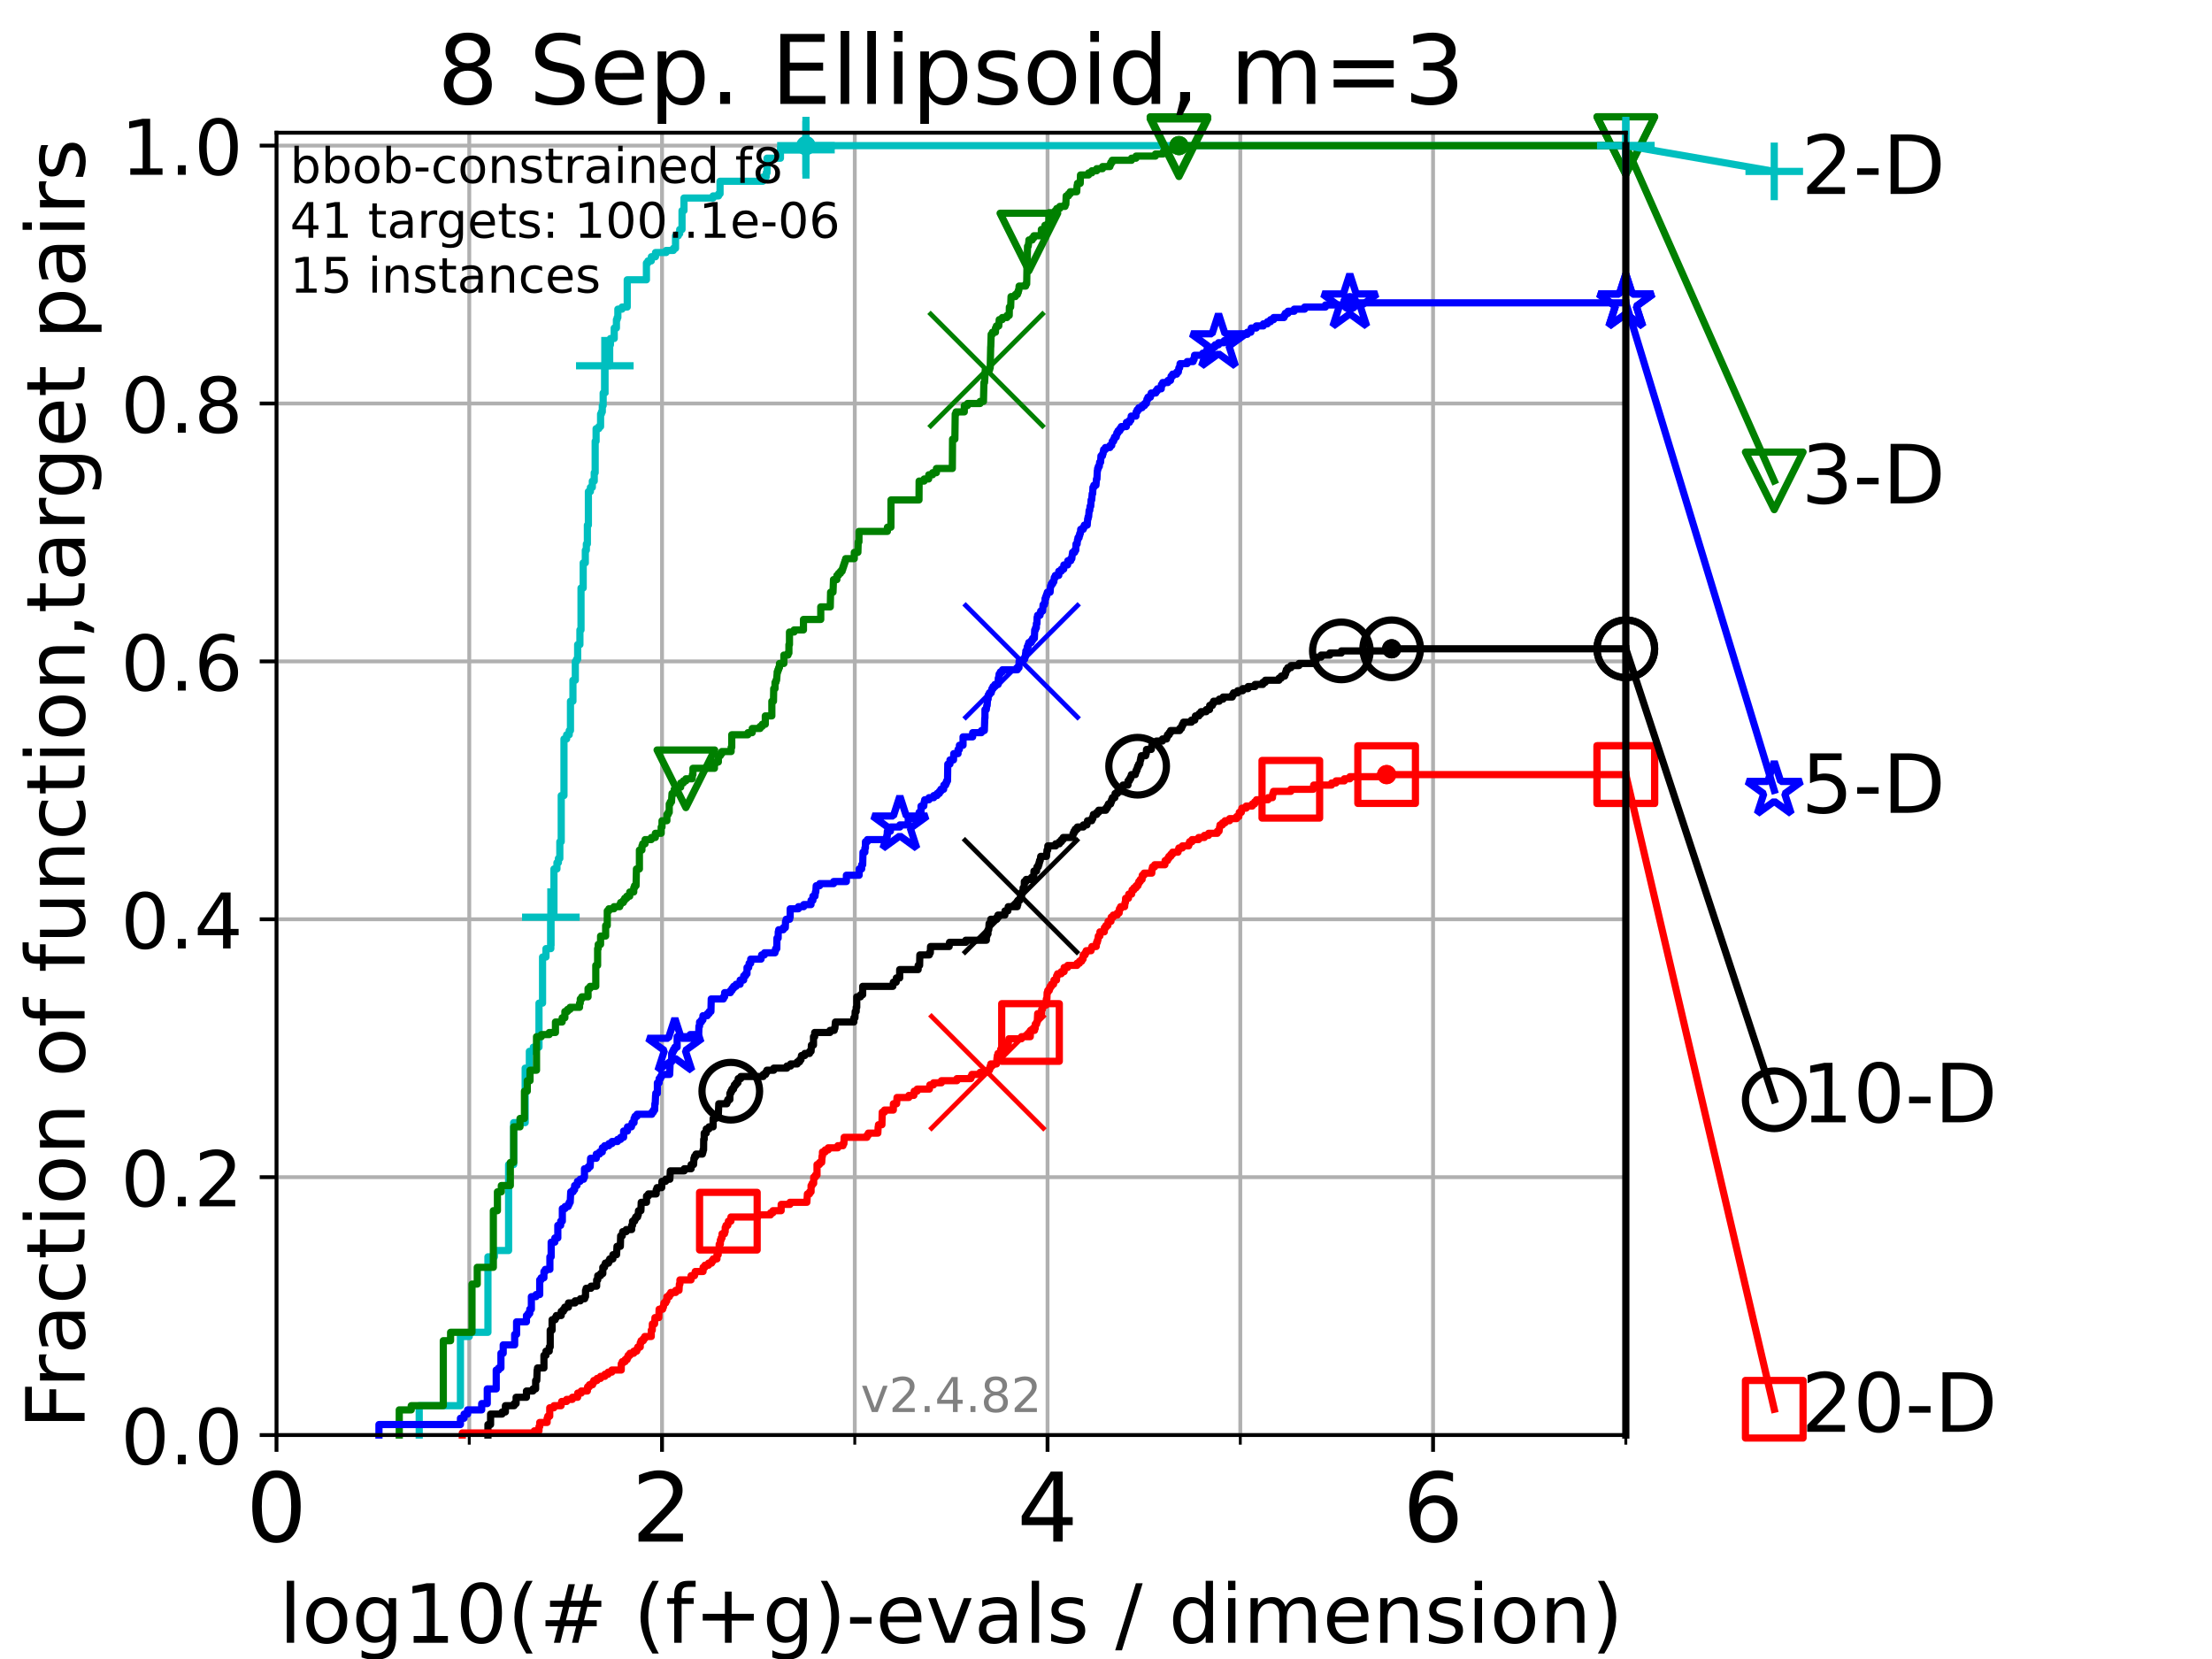 <?xml version="1.0" encoding="utf-8" standalone="no"?>
<!DOCTYPE svg PUBLIC "-//W3C//DTD SVG 1.1//EN"
  "http://www.w3.org/Graphics/SVG/1.1/DTD/svg11.dtd">
<!-- Created with matplotlib (https://matplotlib.org/) -->
<svg height="345.6pt" version="1.1" viewBox="0 0 460.8 345.6" width="460.8pt" xmlns="http://www.w3.org/2000/svg" xmlns:xlink="http://www.w3.org/1999/xlink">
 <defs>
  <style type="text/css">*{stroke-linecap:butt;stroke-linejoin:round;}</style>
 </defs>
 <g id="figure_1">
  <g id="patch_1">
   <path d="M 0 345.6 
L 460.8 345.6 
L 460.8 0 
L 0 0 
z
" style="fill:#ffffff;"/>
  </g>
  <g id="axes_1">
   <g id="patch_2">
    <path d="M 57.6 298.944 
L 338.688 298.944 
L 338.688 27.648 
L 57.6 27.648 
z
" style="fill:#ffffff;"/>
   </g>
   <g id="matplotlib.axis_1">
    <g id="xtick_1">
     <g id="line2d_1">
      <path clip-path="url(#pc2ef121b91)" d="M 57.6 298.944 
L 57.6 27.648 
" style="fill:none;stroke:#b0b0b0;stroke-linecap:square;stroke-width:0.8;"/>
     </g>
     <g id="line2d_2">
      <defs>
       <path d="M 0 0 
L 0 3.5 
" id="m12663293d4" style="stroke:#000000;stroke-width:0.8;"/>
      </defs>
      <g>
       <use style="stroke:#000000;stroke-width:0.8;" x="57.6" xlink:href="#m12663293d4" y="298.944"/>
      </g>
     </g>
     <g id="text_1">
      <!-- 0 -->
      <g transform="translate(51.237 321.141)scale(0.2 -0.2)">
       <defs>
        <path d="M 31.781 66.406 
Q 24.172 66.406 20.328 58.906 
Q 16.5 51.422 16.5 36.375 
Q 16.5 21.391 20.328 13.891 
Q 24.172 6.391 31.781 6.391 
Q 39.453 6.391 43.281 13.891 
Q 47.125 21.391 47.125 36.375 
Q 47.125 51.422 43.281 58.906 
Q 39.453 66.406 31.781 66.406 
z
M 31.781 74.219 
Q 44.047 74.219 50.516 64.516 
Q 56.984 54.828 56.984 36.375 
Q 56.984 17.969 50.516 8.266 
Q 44.047 -1.422 31.781 -1.422 
Q 19.531 -1.422 13.062 8.266 
Q 6.594 17.969 6.594 36.375 
Q 6.594 54.828 13.062 64.516 
Q 19.531 74.219 31.781 74.219 
z
" id="DejaVuSans-48"/>
       </defs>
       <use xlink:href="#DejaVuSans-48"/>
      </g>
     </g>
    </g>
    <g id="xtick_2">
     <g id="line2d_3">
      <path clip-path="url(#pc2ef121b91)" d="M 137.911 298.944 
L 137.911 27.648 
" style="fill:none;stroke:#b0b0b0;stroke-linecap:square;stroke-width:0.8;"/>
     </g>
     <g id="line2d_4">
      <g>
       <use style="stroke:#000000;stroke-width:0.8;" x="137.911" xlink:href="#m12663293d4" y="298.944"/>
      </g>
     </g>
     <g id="text_2">
      <!-- 2 -->
      <g transform="translate(131.548 321.141)scale(0.2 -0.2)">
       <defs>
        <path d="M 19.188 8.297 
L 53.609 8.297 
L 53.609 0 
L 7.328 0 
L 7.328 8.297 
Q 12.938 14.109 22.625 23.891 
Q 32.328 33.688 34.812 36.531 
Q 39.547 41.844 41.422 45.531 
Q 43.312 49.219 43.312 52.781 
Q 43.312 58.594 39.234 62.25 
Q 35.156 65.922 28.609 65.922 
Q 23.969 65.922 18.812 64.312 
Q 13.672 62.703 7.812 59.422 
L 7.812 69.391 
Q 13.766 71.781 18.938 73 
Q 24.125 74.219 28.422 74.219 
Q 39.75 74.219 46.484 68.547 
Q 53.219 62.891 53.219 53.422 
Q 53.219 48.922 51.531 44.891 
Q 49.859 40.875 45.406 35.406 
Q 44.188 33.984 37.641 27.219 
Q 31.109 20.453 19.188 8.297 
z
" id="DejaVuSans-50"/>
       </defs>
       <use xlink:href="#DejaVuSans-50"/>
      </g>
     </g>
    </g>
    <g id="xtick_3">
     <g id="line2d_5">
      <path clip-path="url(#pc2ef121b91)" d="M 218.222 298.944 
L 218.222 27.648 
" style="fill:none;stroke:#b0b0b0;stroke-linecap:square;stroke-width:0.8;"/>
     </g>
     <g id="line2d_6">
      <g>
       <use style="stroke:#000000;stroke-width:0.8;" x="218.222" xlink:href="#m12663293d4" y="298.944"/>
      </g>
     </g>
     <g id="text_3">
      <!-- 4 -->
      <g transform="translate(211.859 321.141)scale(0.2 -0.2)">
       <defs>
        <path d="M 37.797 64.312 
L 12.891 25.391 
L 37.797 25.391 
z
M 35.203 72.906 
L 47.609 72.906 
L 47.609 25.391 
L 58.016 25.391 
L 58.016 17.188 
L 47.609 17.188 
L 47.609 0 
L 37.797 0 
L 37.797 17.188 
L 4.891 17.188 
L 4.891 26.703 
z
" id="DejaVuSans-52"/>
       </defs>
       <use xlink:href="#DejaVuSans-52"/>
      </g>
     </g>
    </g>
    <g id="xtick_4">
     <g id="line2d_7">
      <path clip-path="url(#pc2ef121b91)" d="M 298.533 298.944 
L 298.533 27.648 
" style="fill:none;stroke:#b0b0b0;stroke-linecap:square;stroke-width:0.8;"/>
     </g>
     <g id="line2d_8">
      <g>
       <use style="stroke:#000000;stroke-width:0.8;" x="298.533" xlink:href="#m12663293d4" y="298.944"/>
      </g>
     </g>
     <g id="text_4">
      <!-- 6 -->
      <g transform="translate(292.17 321.141)scale(0.2 -0.2)">
       <defs>
        <path d="M 33.016 40.375 
Q 26.375 40.375 22.484 35.828 
Q 18.609 31.297 18.609 23.391 
Q 18.609 15.531 22.484 10.953 
Q 26.375 6.391 33.016 6.391 
Q 39.656 6.391 43.531 10.953 
Q 47.406 15.531 47.406 23.391 
Q 47.406 31.297 43.531 35.828 
Q 39.656 40.375 33.016 40.375 
z
M 52.594 71.297 
L 52.594 62.312 
Q 48.875 64.062 45.094 64.984 
Q 41.312 65.922 37.594 65.922 
Q 27.828 65.922 22.672 59.328 
Q 17.531 52.734 16.797 39.406 
Q 19.672 43.656 24.016 45.922 
Q 28.375 48.188 33.594 48.188 
Q 44.578 48.188 50.953 41.516 
Q 57.328 34.859 57.328 23.391 
Q 57.328 12.156 50.688 5.359 
Q 44.047 -1.422 33.016 -1.422 
Q 20.359 -1.422 13.672 8.266 
Q 6.984 17.969 6.984 36.375 
Q 6.984 53.656 15.188 63.938 
Q 23.391 74.219 37.203 74.219 
Q 40.922 74.219 44.703 73.484 
Q 48.484 72.75 52.594 71.297 
z
" id="DejaVuSans-54"/>
       </defs>
       <use xlink:href="#DejaVuSans-54"/>
      </g>
     </g>
    </g>
    <g id="xtick_5">
     <g id="line2d_9">
      <path clip-path="url(#pc2ef121b91)" d="M 97.755 298.944 
L 97.755 27.648 
" style="fill:none;stroke:#b0b0b0;stroke-linecap:square;stroke-width:0.8;"/>
     </g>
     <g id="line2d_10">
      <defs>
       <path d="M 0 0 
L 0 2 
" id="mc158973704" style="stroke:#000000;stroke-width:0.6;"/>
      </defs>
      <g>
       <use style="stroke:#000000;stroke-width:0.6;" x="97.755" xlink:href="#mc158973704" y="298.944"/>
      </g>
     </g>
    </g>
    <g id="xtick_6">
     <g id="line2d_11">
      <path clip-path="url(#pc2ef121b91)" d="M 178.066 298.944 
L 178.066 27.648 
" style="fill:none;stroke:#b0b0b0;stroke-linecap:square;stroke-width:0.8;"/>
     </g>
     <g id="line2d_12">
      <g>
       <use style="stroke:#000000;stroke-width:0.6;" x="178.066" xlink:href="#mc158973704" y="298.944"/>
      </g>
     </g>
    </g>
    <g id="xtick_7">
     <g id="line2d_13">
      <path clip-path="url(#pc2ef121b91)" d="M 258.377 298.944 
L 258.377 27.648 
" style="fill:none;stroke:#b0b0b0;stroke-linecap:square;stroke-width:0.8;"/>
     </g>
     <g id="line2d_14">
      <g>
       <use style="stroke:#000000;stroke-width:0.6;" x="258.377" xlink:href="#mc158973704" y="298.944"/>
      </g>
     </g>
    </g>
    <g id="xtick_8">
     <g id="line2d_15">
      <path clip-path="url(#pc2ef121b91)" d="M 338.688 298.944 
L 338.688 27.648 
" style="fill:none;stroke:#b0b0b0;stroke-linecap:square;stroke-width:0.8;"/>
     </g>
     <g id="line2d_16">
      <g>
       <use style="stroke:#000000;stroke-width:0.6;" x="338.688" xlink:href="#mc158973704" y="298.944"/>
      </g>
     </g>
    </g>
    <g id="text_5">
     <!-- log10(# (f+g)-evals / dimension) -->
     <g transform="translate(58.145 342.218)scale(0.17 -0.17)">
      <defs>
       <path d="M 9.422 75.984 
L 18.406 75.984 
L 18.406 0 
L 9.422 0 
z
" id="DejaVuSans-108"/>
       <path d="M 30.609 48.391 
Q 23.391 48.391 19.188 42.75 
Q 14.984 37.109 14.984 27.297 
Q 14.984 17.484 19.156 11.844 
Q 23.344 6.203 30.609 6.203 
Q 37.797 6.203 41.984 11.859 
Q 46.188 17.531 46.188 27.297 
Q 46.188 37.016 41.984 42.703 
Q 37.797 48.391 30.609 48.391 
z
M 30.609 56 
Q 42.328 56 49.016 48.375 
Q 55.719 40.766 55.719 27.297 
Q 55.719 13.875 49.016 6.219 
Q 42.328 -1.422 30.609 -1.422 
Q 18.844 -1.422 12.172 6.219 
Q 5.516 13.875 5.516 27.297 
Q 5.516 40.766 12.172 48.375 
Q 18.844 56 30.609 56 
z
" id="DejaVuSans-111"/>
       <path d="M 45.406 27.984 
Q 45.406 37.75 41.375 43.109 
Q 37.359 48.484 30.078 48.484 
Q 22.859 48.484 18.828 43.109 
Q 14.797 37.75 14.797 27.984 
Q 14.797 18.266 18.828 12.891 
Q 22.859 7.516 30.078 7.516 
Q 37.359 7.516 41.375 12.891 
Q 45.406 18.266 45.406 27.984 
z
M 54.391 6.781 
Q 54.391 -7.172 48.188 -13.984 
Q 42 -20.797 29.203 -20.797 
Q 24.469 -20.797 20.266 -20.094 
Q 16.062 -19.391 12.109 -17.922 
L 12.109 -9.188 
Q 16.062 -11.328 19.922 -12.344 
Q 23.781 -13.375 27.781 -13.375 
Q 36.625 -13.375 41.016 -8.766 
Q 45.406 -4.156 45.406 5.172 
L 45.406 9.625 
Q 42.625 4.781 38.281 2.391 
Q 33.938 0 27.875 0 
Q 17.828 0 11.672 7.656 
Q 5.516 15.328 5.516 27.984 
Q 5.516 40.672 11.672 48.328 
Q 17.828 56 27.875 56 
Q 33.938 56 38.281 53.609 
Q 42.625 51.219 45.406 46.391 
L 45.406 54.688 
L 54.391 54.688 
z
" id="DejaVuSans-103"/>
       <path d="M 12.406 8.297 
L 28.516 8.297 
L 28.516 63.922 
L 10.984 60.406 
L 10.984 69.391 
L 28.422 72.906 
L 38.281 72.906 
L 38.281 8.297 
L 54.391 8.297 
L 54.391 0 
L 12.406 0 
z
" id="DejaVuSans-49"/>
       <path d="M 31 75.875 
Q 24.469 64.656 21.281 53.656 
Q 18.109 42.672 18.109 31.391 
Q 18.109 20.125 21.312 9.062 
Q 24.516 -2 31 -13.188 
L 23.188 -13.188 
Q 15.875 -1.703 12.234 9.375 
Q 8.594 20.453 8.594 31.391 
Q 8.594 42.281 12.203 53.312 
Q 15.828 64.359 23.188 75.875 
z
" id="DejaVuSans-40"/>
       <path d="M 51.125 44 
L 36.922 44 
L 32.812 27.688 
L 47.125 27.688 
z
M 43.797 71.781 
L 38.719 51.516 
L 52.984 51.516 
L 58.109 71.781 
L 65.922 71.781 
L 60.891 51.516 
L 76.125 51.516 
L 76.125 44 
L 58.984 44 
L 54.984 27.688 
L 70.516 27.688 
L 70.516 20.219 
L 53.078 20.219 
L 48 0 
L 40.188 0 
L 45.219 20.219 
L 30.906 20.219 
L 25.875 0 
L 18.016 0 
L 23.094 20.219 
L 7.719 20.219 
L 7.719 27.688 
L 24.906 27.688 
L 29 44 
L 13.281 44 
L 13.281 51.516 
L 30.906 51.516 
L 35.891 71.781 
z
" id="DejaVuSans-35"/>
       <path id="DejaVuSans-32"/>
       <path d="M 37.109 75.984 
L 37.109 68.5 
L 28.516 68.5 
Q 23.688 68.5 21.797 66.547 
Q 19.922 64.594 19.922 59.516 
L 19.922 54.688 
L 34.719 54.688 
L 34.719 47.703 
L 19.922 47.703 
L 19.922 0 
L 10.891 0 
L 10.891 47.703 
L 2.297 47.703 
L 2.297 54.688 
L 10.891 54.688 
L 10.891 58.5 
Q 10.891 67.625 15.141 71.797 
Q 19.391 75.984 28.609 75.984 
z
" id="DejaVuSans-102"/>
       <path d="M 46 62.703 
L 46 35.5 
L 73.188 35.5 
L 73.188 27.203 
L 46 27.203 
L 46 0 
L 37.797 0 
L 37.797 27.203 
L 10.594 27.203 
L 10.594 35.5 
L 37.797 35.5 
L 37.797 62.703 
z
" id="DejaVuSans-43"/>
       <path d="M 8.016 75.875 
L 15.828 75.875 
Q 23.141 64.359 26.781 53.312 
Q 30.422 42.281 30.422 31.391 
Q 30.422 20.453 26.781 9.375 
Q 23.141 -1.703 15.828 -13.188 
L 8.016 -13.188 
Q 14.5 -2 17.703 9.062 
Q 20.906 20.125 20.906 31.391 
Q 20.906 42.672 17.703 53.656 
Q 14.5 64.656 8.016 75.875 
z
" id="DejaVuSans-41"/>
       <path d="M 4.891 31.391 
L 31.203 31.391 
L 31.203 23.391 
L 4.891 23.391 
z
" id="DejaVuSans-45"/>
       <path d="M 56.203 29.594 
L 56.203 25.203 
L 14.891 25.203 
Q 15.484 15.922 20.484 11.062 
Q 25.484 6.203 34.422 6.203 
Q 39.594 6.203 44.453 7.469 
Q 49.312 8.734 54.109 11.281 
L 54.109 2.781 
Q 49.266 0.734 44.188 -0.344 
Q 39.109 -1.422 33.891 -1.422 
Q 20.797 -1.422 13.156 6.188 
Q 5.516 13.812 5.516 26.812 
Q 5.516 40.234 12.766 48.109 
Q 20.016 56 32.328 56 
Q 43.359 56 49.781 48.891 
Q 56.203 41.797 56.203 29.594 
z
M 47.219 32.234 
Q 47.125 39.594 43.094 43.984 
Q 39.062 48.391 32.422 48.391 
Q 24.906 48.391 20.391 44.141 
Q 15.875 39.891 15.188 32.172 
z
" id="DejaVuSans-101"/>
       <path d="M 2.984 54.688 
L 12.5 54.688 
L 29.594 8.797 
L 46.688 54.688 
L 56.203 54.688 
L 35.688 0 
L 23.484 0 
z
" id="DejaVuSans-118"/>
       <path d="M 34.281 27.484 
Q 23.391 27.484 19.188 25 
Q 14.984 22.516 14.984 16.5 
Q 14.984 11.719 18.141 8.906 
Q 21.297 6.109 26.703 6.109 
Q 34.188 6.109 38.703 11.406 
Q 43.219 16.703 43.219 25.484 
L 43.219 27.484 
z
M 52.203 31.203 
L 52.203 0 
L 43.219 0 
L 43.219 8.297 
Q 40.141 3.328 35.547 0.953 
Q 30.953 -1.422 24.312 -1.422 
Q 15.922 -1.422 10.953 3.297 
Q 6 8.016 6 15.922 
Q 6 25.141 12.172 29.828 
Q 18.359 34.516 30.609 34.516 
L 43.219 34.516 
L 43.219 35.406 
Q 43.219 41.609 39.141 45 
Q 35.062 48.391 27.688 48.391 
Q 23 48.391 18.547 47.266 
Q 14.109 46.141 10.016 43.891 
L 10.016 52.203 
Q 14.938 54.109 19.578 55.047 
Q 24.219 56 28.609 56 
Q 40.484 56 46.344 49.844 
Q 52.203 43.703 52.203 31.203 
z
" id="DejaVuSans-97"/>
       <path d="M 44.281 53.078 
L 44.281 44.578 
Q 40.484 46.531 36.375 47.5 
Q 32.281 48.484 27.875 48.484 
Q 21.188 48.484 17.844 46.438 
Q 14.5 44.391 14.5 40.281 
Q 14.5 37.156 16.891 35.375 
Q 19.281 33.594 26.516 31.984 
L 29.594 31.297 
Q 39.156 29.25 43.188 25.516 
Q 47.219 21.781 47.219 15.094 
Q 47.219 7.469 41.188 3.016 
Q 35.156 -1.422 24.609 -1.422 
Q 20.219 -1.422 15.453 -0.562 
Q 10.688 0.297 5.422 2 
L 5.422 11.281 
Q 10.406 8.688 15.234 7.391 
Q 20.062 6.109 24.812 6.109 
Q 31.156 6.109 34.562 8.281 
Q 37.984 10.453 37.984 14.406 
Q 37.984 18.062 35.516 20.016 
Q 33.062 21.969 24.703 23.781 
L 21.578 24.516 
Q 13.234 26.266 9.516 29.906 
Q 5.812 33.547 5.812 39.891 
Q 5.812 47.609 11.281 51.797 
Q 16.75 56 26.812 56 
Q 31.781 56 36.172 55.266 
Q 40.578 54.547 44.281 53.078 
z
" id="DejaVuSans-115"/>
       <path d="M 25.391 72.906 
L 33.688 72.906 
L 8.297 -9.281 
L 0 -9.281 
z
" id="DejaVuSans-47"/>
       <path d="M 45.406 46.391 
L 45.406 75.984 
L 54.391 75.984 
L 54.391 0 
L 45.406 0 
L 45.406 8.203 
Q 42.578 3.328 38.25 0.953 
Q 33.938 -1.422 27.875 -1.422 
Q 17.969 -1.422 11.734 6.484 
Q 5.516 14.406 5.516 27.297 
Q 5.516 40.188 11.734 48.094 
Q 17.969 56 27.875 56 
Q 33.938 56 38.25 53.625 
Q 42.578 51.266 45.406 46.391 
z
M 14.797 27.297 
Q 14.797 17.391 18.875 11.75 
Q 22.953 6.109 30.078 6.109 
Q 37.203 6.109 41.297 11.75 
Q 45.406 17.391 45.406 27.297 
Q 45.406 37.203 41.297 42.844 
Q 37.203 48.484 30.078 48.484 
Q 22.953 48.484 18.875 42.844 
Q 14.797 37.203 14.797 27.297 
z
" id="DejaVuSans-100"/>
       <path d="M 9.422 54.688 
L 18.406 54.688 
L 18.406 0 
L 9.422 0 
z
M 9.422 75.984 
L 18.406 75.984 
L 18.406 64.594 
L 9.422 64.594 
z
" id="DejaVuSans-105"/>
       <path d="M 52 44.188 
Q 55.375 50.25 60.062 53.125 
Q 64.75 56 71.094 56 
Q 79.641 56 84.281 50.016 
Q 88.922 44.047 88.922 33.016 
L 88.922 0 
L 79.891 0 
L 79.891 32.719 
Q 79.891 40.578 77.094 44.375 
Q 74.312 48.188 68.609 48.188 
Q 61.625 48.188 57.562 43.547 
Q 53.516 38.922 53.516 30.906 
L 53.516 0 
L 44.484 0 
L 44.484 32.719 
Q 44.484 40.625 41.703 44.406 
Q 38.922 48.188 33.109 48.188 
Q 26.219 48.188 22.156 43.531 
Q 18.109 38.875 18.109 30.906 
L 18.109 0 
L 9.078 0 
L 9.078 54.688 
L 18.109 54.688 
L 18.109 46.188 
Q 21.188 51.219 25.484 53.609 
Q 29.781 56 35.688 56 
Q 41.656 56 45.828 52.969 
Q 50 49.953 52 44.188 
z
" id="DejaVuSans-109"/>
       <path d="M 54.891 33.016 
L 54.891 0 
L 45.906 0 
L 45.906 32.719 
Q 45.906 40.484 42.875 44.328 
Q 39.844 48.188 33.797 48.188 
Q 26.516 48.188 22.312 43.547 
Q 18.109 38.922 18.109 30.906 
L 18.109 0 
L 9.078 0 
L 9.078 54.688 
L 18.109 54.688 
L 18.109 46.188 
Q 21.344 51.125 25.703 53.562 
Q 30.078 56 35.797 56 
Q 45.219 56 50.047 50.172 
Q 54.891 44.344 54.891 33.016 
z
" id="DejaVuSans-110"/>
      </defs>
      <use xlink:href="#DejaVuSans-108"/>
      <use x="27.783" xlink:href="#DejaVuSans-111"/>
      <use x="88.965" xlink:href="#DejaVuSans-103"/>
      <use x="152.441" xlink:href="#DejaVuSans-49"/>
      <use x="216.064" xlink:href="#DejaVuSans-48"/>
      <use x="279.688" xlink:href="#DejaVuSans-40"/>
      <use x="318.701" xlink:href="#DejaVuSans-35"/>
      <use x="402.49" xlink:href="#DejaVuSans-32"/>
      <use x="434.277" xlink:href="#DejaVuSans-40"/>
      <use x="473.291" xlink:href="#DejaVuSans-102"/>
      <use x="508.496" xlink:href="#DejaVuSans-43"/>
      <use x="592.285" xlink:href="#DejaVuSans-103"/>
      <use x="655.762" xlink:href="#DejaVuSans-41"/>
      <use x="694.775" xlink:href="#DejaVuSans-45"/>
      <use x="730.859" xlink:href="#DejaVuSans-101"/>
      <use x="792.383" xlink:href="#DejaVuSans-118"/>
      <use x="851.562" xlink:href="#DejaVuSans-97"/>
      <use x="912.842" xlink:href="#DejaVuSans-108"/>
      <use x="940.625" xlink:href="#DejaVuSans-115"/>
      <use x="992.725" xlink:href="#DejaVuSans-32"/>
      <use x="1024.512" xlink:href="#DejaVuSans-47"/>
      <use x="1058.203" xlink:href="#DejaVuSans-32"/>
      <use x="1089.99" xlink:href="#DejaVuSans-100"/>
      <use x="1153.467" xlink:href="#DejaVuSans-105"/>
      <use x="1181.25" xlink:href="#DejaVuSans-109"/>
      <use x="1278.662" xlink:href="#DejaVuSans-101"/>
      <use x="1340.186" xlink:href="#DejaVuSans-110"/>
      <use x="1403.564" xlink:href="#DejaVuSans-115"/>
      <use x="1455.664" xlink:href="#DejaVuSans-105"/>
      <use x="1483.447" xlink:href="#DejaVuSans-111"/>
      <use x="1544.629" xlink:href="#DejaVuSans-110"/>
      <use x="1608.008" xlink:href="#DejaVuSans-41"/>
     </g>
    </g>
   </g>
   <g id="matplotlib.axis_2">
    <g id="ytick_1">
     <g id="line2d_17">
      <path clip-path="url(#pc2ef121b91)" d="M 57.6 298.944 
L 338.688 298.944 
" style="fill:none;stroke:#b0b0b0;stroke-linecap:square;stroke-width:0.8;"/>
     </g>
     <g id="line2d_18">
      <defs>
       <path d="M 0 0 
L -3.5 0 
" id="mfba4054de3" style="stroke:#000000;stroke-width:0.8;"/>
      </defs>
      <g>
       <use style="stroke:#000000;stroke-width:0.8;" x="57.6" xlink:href="#mfba4054de3" y="298.944"/>
      </g>
     </g>
     <g id="text_6">
      <!-- 0.0 -->
      <g transform="translate(25.155 305.023)scale(0.16 -0.16)">
       <defs>
        <path d="M 10.688 12.406 
L 21 12.406 
L 21 0 
L 10.688 0 
z
" id="DejaVuSans-46"/>
       </defs>
       <use xlink:href="#DejaVuSans-48"/>
       <use x="63.623" xlink:href="#DejaVuSans-46"/>
       <use x="95.41" xlink:href="#DejaVuSans-48"/>
      </g>
     </g>
    </g>
    <g id="ytick_2">
     <g id="line2d_19">
      <path clip-path="url(#pc2ef121b91)" d="M 57.6 245.222 
L 338.688 245.222 
" style="fill:none;stroke:#b0b0b0;stroke-linecap:square;stroke-width:0.8;"/>
     </g>
     <g id="line2d_20">
      <g>
       <use style="stroke:#000000;stroke-width:0.8;" x="57.6" xlink:href="#mfba4054de3" y="245.222"/>
      </g>
     </g>
     <g id="text_7">
      <!-- 0.2 -->
      <g transform="translate(25.155 251.301)scale(0.16 -0.16)">
       <use xlink:href="#DejaVuSans-48"/>
       <use x="63.623" xlink:href="#DejaVuSans-46"/>
       <use x="95.41" xlink:href="#DejaVuSans-50"/>
      </g>
     </g>
    </g>
    <g id="ytick_3">
     <g id="line2d_21">
      <path clip-path="url(#pc2ef121b91)" d="M 57.6 191.5 
L 338.688 191.5 
" style="fill:none;stroke:#b0b0b0;stroke-linecap:square;stroke-width:0.8;"/>
     </g>
     <g id="line2d_22">
      <g>
       <use style="stroke:#000000;stroke-width:0.8;" x="57.6" xlink:href="#mfba4054de3" y="191.5"/>
      </g>
     </g>
     <g id="text_8">
      <!-- 0.4 -->
      <g transform="translate(25.155 197.579)scale(0.16 -0.16)">
       <use xlink:href="#DejaVuSans-48"/>
       <use x="63.623" xlink:href="#DejaVuSans-46"/>
       <use x="95.41" xlink:href="#DejaVuSans-52"/>
      </g>
     </g>
    </g>
    <g id="ytick_4">
     <g id="line2d_23">
      <path clip-path="url(#pc2ef121b91)" d="M 57.6 137.778 
L 338.688 137.778 
" style="fill:none;stroke:#b0b0b0;stroke-linecap:square;stroke-width:0.8;"/>
     </g>
     <g id="line2d_24">
      <g>
       <use style="stroke:#000000;stroke-width:0.8;" x="57.6" xlink:href="#mfba4054de3" y="137.778"/>
      </g>
     </g>
     <g id="text_9">
      <!-- 0.6 -->
      <g transform="translate(25.155 143.857)scale(0.16 -0.16)">
       <use xlink:href="#DejaVuSans-48"/>
       <use x="63.623" xlink:href="#DejaVuSans-46"/>
       <use x="95.41" xlink:href="#DejaVuSans-54"/>
      </g>
     </g>
    </g>
    <g id="ytick_5">
     <g id="line2d_25">
      <path clip-path="url(#pc2ef121b91)" d="M 57.6 84.056 
L 338.688 84.056 
" style="fill:none;stroke:#b0b0b0;stroke-linecap:square;stroke-width:0.8;"/>
     </g>
     <g id="line2d_26">
      <g>
       <use style="stroke:#000000;stroke-width:0.8;" x="57.6" xlink:href="#mfba4054de3" y="84.056"/>
      </g>
     </g>
     <g id="text_10">
      <!-- 0.8 -->
      <g transform="translate(25.155 90.135)scale(0.16 -0.16)">
       <defs>
        <path d="M 31.781 34.625 
Q 24.75 34.625 20.719 30.859 
Q 16.703 27.094 16.703 20.516 
Q 16.703 13.922 20.719 10.156 
Q 24.75 6.391 31.781 6.391 
Q 38.812 6.391 42.859 10.172 
Q 46.922 13.969 46.922 20.516 
Q 46.922 27.094 42.891 30.859 
Q 38.875 34.625 31.781 34.625 
z
M 21.922 38.812 
Q 15.578 40.375 12.031 44.719 
Q 8.5 49.078 8.5 55.328 
Q 8.5 64.062 14.719 69.141 
Q 20.953 74.219 31.781 74.219 
Q 42.672 74.219 48.875 69.141 
Q 55.078 64.062 55.078 55.328 
Q 55.078 49.078 51.531 44.719 
Q 48 40.375 41.703 38.812 
Q 48.828 37.156 52.797 32.312 
Q 56.781 27.484 56.781 20.516 
Q 56.781 9.906 50.312 4.234 
Q 43.844 -1.422 31.781 -1.422 
Q 19.734 -1.422 13.25 4.234 
Q 6.781 9.906 6.781 20.516 
Q 6.781 27.484 10.781 32.312 
Q 14.797 37.156 21.922 38.812 
z
M 18.312 54.391 
Q 18.312 48.734 21.844 45.562 
Q 25.391 42.391 31.781 42.391 
Q 38.141 42.391 41.719 45.562 
Q 45.312 48.734 45.312 54.391 
Q 45.312 60.062 41.719 63.234 
Q 38.141 66.406 31.781 66.406 
Q 25.391 66.406 21.844 63.234 
Q 18.312 60.062 18.312 54.391 
z
" id="DejaVuSans-56"/>
       </defs>
       <use xlink:href="#DejaVuSans-48"/>
       <use x="63.623" xlink:href="#DejaVuSans-46"/>
       <use x="95.41" xlink:href="#DejaVuSans-56"/>
      </g>
     </g>
    </g>
    <g id="ytick_6">
     <g id="line2d_27">
      <path clip-path="url(#pc2ef121b91)" d="M 57.6 30.334 
L 338.688 30.334 
" style="fill:none;stroke:#b0b0b0;stroke-linecap:square;stroke-width:0.8;"/>
     </g>
     <g id="line2d_28">
      <g>
       <use style="stroke:#000000;stroke-width:0.8;" x="57.6" xlink:href="#mfba4054de3" y="30.334"/>
      </g>
     </g>
     <g id="text_11">
      <!-- 1.0 -->
      <g transform="translate(25.155 36.413)scale(0.16 -0.16)">
       <use xlink:href="#DejaVuSans-49"/>
       <use x="63.623" xlink:href="#DejaVuSans-46"/>
       <use x="95.41" xlink:href="#DejaVuSans-48"/>
      </g>
     </g>
    </g>
    <g id="text_12">
     <!-- Fraction of function,target pairs -->
     <g transform="translate(17.62 297.681)rotate(-90)scale(0.17 -0.17)">
      <defs>
       <path d="M 9.812 72.906 
L 51.703 72.906 
L 51.703 64.594 
L 19.672 64.594 
L 19.672 43.109 
L 48.578 43.109 
L 48.578 34.812 
L 19.672 34.812 
L 19.672 0 
L 9.812 0 
z
" id="DejaVuSans-70"/>
       <path d="M 41.109 46.297 
Q 39.594 47.172 37.812 47.578 
Q 36.031 48 33.891 48 
Q 26.266 48 22.188 43.047 
Q 18.109 38.094 18.109 28.812 
L 18.109 0 
L 9.078 0 
L 9.078 54.688 
L 18.109 54.688 
L 18.109 46.188 
Q 20.953 51.172 25.484 53.578 
Q 30.031 56 36.531 56 
Q 37.453 56 38.578 55.875 
Q 39.703 55.766 41.062 55.516 
z
" id="DejaVuSans-114"/>
       <path d="M 48.781 52.594 
L 48.781 44.188 
Q 44.969 46.297 41.141 47.344 
Q 37.312 48.391 33.406 48.391 
Q 24.656 48.391 19.812 42.844 
Q 14.984 37.312 14.984 27.297 
Q 14.984 17.281 19.812 11.734 
Q 24.656 6.203 33.406 6.203 
Q 37.312 6.203 41.141 7.25 
Q 44.969 8.297 48.781 10.406 
L 48.781 2.094 
Q 45.016 0.344 40.984 -0.531 
Q 36.969 -1.422 32.422 -1.422 
Q 20.062 -1.422 12.781 6.344 
Q 5.516 14.109 5.516 27.297 
Q 5.516 40.672 12.859 48.328 
Q 20.219 56 33.016 56 
Q 37.156 56 41.109 55.141 
Q 45.062 54.297 48.781 52.594 
z
" id="DejaVuSans-99"/>
       <path d="M 18.312 70.219 
L 18.312 54.688 
L 36.812 54.688 
L 36.812 47.703 
L 18.312 47.703 
L 18.312 18.016 
Q 18.312 11.328 20.141 9.422 
Q 21.969 7.516 27.594 7.516 
L 36.812 7.516 
L 36.812 0 
L 27.594 0 
Q 17.188 0 13.234 3.875 
Q 9.281 7.766 9.281 18.016 
L 9.281 47.703 
L 2.688 47.703 
L 2.688 54.688 
L 9.281 54.688 
L 9.281 70.219 
z
" id="DejaVuSans-116"/>
       <path d="M 8.5 21.578 
L 8.5 54.688 
L 17.484 54.688 
L 17.484 21.922 
Q 17.484 14.156 20.5 10.266 
Q 23.531 6.391 29.594 6.391 
Q 36.859 6.391 41.078 11.031 
Q 45.312 15.672 45.312 23.688 
L 45.312 54.688 
L 54.297 54.688 
L 54.297 0 
L 45.312 0 
L 45.312 8.406 
Q 42.047 3.422 37.719 1 
Q 33.406 -1.422 27.688 -1.422 
Q 18.266 -1.422 13.375 4.438 
Q 8.5 10.297 8.5 21.578 
z
M 31.109 56 
z
" id="DejaVuSans-117"/>
       <path d="M 11.719 12.406 
L 22.016 12.406 
L 22.016 4 
L 14.016 -11.625 
L 7.719 -11.625 
L 11.719 4 
z
" id="DejaVuSans-44"/>
       <path d="M 18.109 8.203 
L 18.109 -20.797 
L 9.078 -20.797 
L 9.078 54.688 
L 18.109 54.688 
L 18.109 46.391 
Q 20.953 51.266 25.266 53.625 
Q 29.594 56 35.594 56 
Q 45.562 56 51.781 48.094 
Q 58.016 40.188 58.016 27.297 
Q 58.016 14.406 51.781 6.484 
Q 45.562 -1.422 35.594 -1.422 
Q 29.594 -1.422 25.266 0.953 
Q 20.953 3.328 18.109 8.203 
z
M 48.688 27.297 
Q 48.688 37.203 44.609 42.844 
Q 40.531 48.484 33.406 48.484 
Q 26.266 48.484 22.188 42.844 
Q 18.109 37.203 18.109 27.297 
Q 18.109 17.391 22.188 11.75 
Q 26.266 6.109 33.406 6.109 
Q 40.531 6.109 44.609 11.75 
Q 48.688 17.391 48.688 27.297 
z
" id="DejaVuSans-112"/>
      </defs>
      <use xlink:href="#DejaVuSans-70"/>
      <use x="50.27" xlink:href="#DejaVuSans-114"/>
      <use x="91.383" xlink:href="#DejaVuSans-97"/>
      <use x="152.662" xlink:href="#DejaVuSans-99"/>
      <use x="207.643" xlink:href="#DejaVuSans-116"/>
      <use x="246.852" xlink:href="#DejaVuSans-105"/>
      <use x="274.635" xlink:href="#DejaVuSans-111"/>
      <use x="335.816" xlink:href="#DejaVuSans-110"/>
      <use x="399.195" xlink:href="#DejaVuSans-32"/>
      <use x="430.982" xlink:href="#DejaVuSans-111"/>
      <use x="492.164" xlink:href="#DejaVuSans-102"/>
      <use x="527.369" xlink:href="#DejaVuSans-32"/>
      <use x="559.156" xlink:href="#DejaVuSans-102"/>
      <use x="594.361" xlink:href="#DejaVuSans-117"/>
      <use x="657.74" xlink:href="#DejaVuSans-110"/>
      <use x="721.119" xlink:href="#DejaVuSans-99"/>
      <use x="776.1" xlink:href="#DejaVuSans-116"/>
      <use x="815.309" xlink:href="#DejaVuSans-105"/>
      <use x="843.092" xlink:href="#DejaVuSans-111"/>
      <use x="904.273" xlink:href="#DejaVuSans-110"/>
      <use x="967.652" xlink:href="#DejaVuSans-44"/>
      <use x="999.439" xlink:href="#DejaVuSans-116"/>
      <use x="1038.648" xlink:href="#DejaVuSans-97"/>
      <use x="1099.928" xlink:href="#DejaVuSans-114"/>
      <use x="1139.291" xlink:href="#DejaVuSans-103"/>
      <use x="1202.768" xlink:href="#DejaVuSans-101"/>
      <use x="1264.291" xlink:href="#DejaVuSans-116"/>
      <use x="1303.5" xlink:href="#DejaVuSans-32"/>
      <use x="1335.287" xlink:href="#DejaVuSans-112"/>
      <use x="1398.764" xlink:href="#DejaVuSans-97"/>
      <use x="1460.043" xlink:href="#DejaVuSans-105"/>
      <use x="1487.826" xlink:href="#DejaVuSans-114"/>
      <use x="1528.939" xlink:href="#DejaVuSans-115"/>
     </g>
    </g>
   </g>
   <g id="line2d_29">
    <defs>
     <path d="M 0 1.5 
C 0.398 1.5 0.779 1.342 1.061 1.061 
C 1.342 0.779 1.5 0.398 1.5 0 
C 1.5 -0.398 1.342 -0.779 1.061 -1.061 
C 0.779 -1.342 0.398 -1.5 0 -1.5 
C -0.398 -1.5 -0.779 -1.342 -1.061 -1.061 
C -1.342 -0.779 -1.5 -0.398 -1.5 0 
C -1.5 0.398 -1.342 0.779 -1.061 1.061 
C -0.779 1.342 -0.398 1.5 0 1.5 
z
" id="m432ae6c210" style="stroke:#00bfbf;"/>
    </defs>
    <g>
     <use style="fill:#00bfbf;stroke:#00bfbf;" x="167.892" xlink:href="#m432ae6c210" y="30.334"/>
     <use style="fill:#00bfbf;stroke:#00bfbf;" x="167.892" xlink:href="#m432ae6c210" y="30.334"/>
    </g>
   </g>
   <g id="line2d_30">
    <path d="M 87.33 298.944 
L 87.33 292.829 
L 95.918 292.829 
L 95.918 278.416 
L 97.755 278.416 
L 97.755 277.543 
L 101.647 277.543 
L 101.647 261.819 
L 102.989 261.819 
L 102.989 260.509 
L 105.952 260.509 
L 105.952 242.601 
L 107.009 242.601 
L 107.009 233.866 
L 109.402 233.866 
L 109.402 222.51 
L 110.274 222.51 
L 110.274 219.016 
L 111.105 219.016 
L 111.105 218.143 
L 112.281 218.143 
L 112.281 208.971 
L 113.023 208.971 
L 113.023 199.362 
L 113.735 199.362 
L 113.735 197.615 
L 114.751 197.615 
L 114.751 191.063 
L 115.397 191.063 
L 115.397 181.018 
L 116.02 181.018 
L 116.02 179.707 
L 116.323 179.707 
L 116.323 178.834 
L 116.621 178.834 
L 116.621 175.34 
L 116.914 175.34 
L 116.914 165.731 
L 117.486 165.731 
L 117.486 153.938 
L 118.04 153.938 
L 118.04 153.065 
L 118.577 153.065 
L 118.577 152.191 
L 118.839 152.191 
L 118.839 146.077 
L 119.352 146.077 
L 119.352 141.709 
L 119.85 141.709 
L 119.85 137.778 
L 120.094 137.778 
L 120.094 137.341 
L 120.335 137.341 
L 120.335 134.284 
L 120.806 134.284 
L 120.806 131.227 
L 121.037 131.227 
L 121.037 122.491 
L 121.49 122.491 
L 121.49 117.25 
L 121.931 117.25 
L 121.931 114.63 
L 122.148 114.63 
L 122.148 113.319 
L 122.362 113.319 
L 122.362 109.388 
L 122.573 109.388 
L 122.573 102.4 
L 122.989 102.4 
L 122.989 101.527 
L 123.394 101.527 
L 123.394 100.216 
L 123.791 100.216 
L 123.791 98.469 
L 123.985 98.469 
L 123.985 91.918 
L 124.178 91.918 
L 124.178 89.297 
L 124.744 89.297 
L 124.744 88.86 
L 125.111 88.86 
L 125.111 86.24 
L 125.292 86.24 
L 125.292 85.803 
L 125.471 85.803 
L 125.471 84.493 
L 125.648 84.493 
L 125.648 81.872 
L 125.996 81.872 
L 125.996 76.194 
L 127.003 76.194 
L 127.003 71.827 
L 127.165 71.827 
L 127.165 70.516 
L 127.954 70.516 
L 127.954 68.333 
L 128.411 68.333 
L 128.411 66.586 
L 128.561 66.586 
L 128.561 66.149 
L 128.709 66.149 
L 128.709 64.402 
L 129.574 64.402 
L 129.574 63.965 
L 130.665 63.965 
L 130.665 58.287 
L 134.661 58.287 
L 134.661 54.793 
L 134.974 54.793 
L 134.974 54.356 
L 135.682 54.356 
L 135.682 53.483 
L 136.551 53.483 
L 136.551 52.609 
L 138.762 52.609 
L 138.762 52.172 
L 140.272 52.172 
L 140.272 51.736 
L 140.723 51.736 
L 140.723 49.115 
L 141.307 49.115 
L 141.307 48.678 
L 141.592 48.678 
L 141.592 47.805 
L 142.079 47.805 
L 142.079 43.874 
L 142.486 43.874 
L 142.486 41.253 
L 148.545 41.253 
L 148.545 40.816 
L 149.691 40.816 
L 149.691 40.38 
L 149.999 40.38 
L 149.999 37.759 
L 158.916 37.759 
L 158.916 36.886 
L 159.608 36.886 
L 159.608 36.012 
L 159.783 36.012 
L 159.783 32.955 
L 162.581 32.955 
L 162.581 31.208 
L 167.892 31.208 
L 167.892 30.334 
L 338.688 30.334 
L 338.688 30.334 
" style="fill:none;stroke:#00bfbf;stroke-linecap:square;stroke-width:1.5;"/>
   </g>
   <g id="line2d_31">
    <defs>
     <path d="M -6 0 
L 6 0 
M 0 6 
L 0 -6 
" id="m03b5dde45a" style="stroke:#00bfbf;stroke-width:1.5;"/>
    </defs>
    <g>
     <use style="fill-opacity:0;stroke:#00bfbf;stroke-width:1.5;" x="114.751" xlink:href="#m03b5dde45a" y="191.063"/>
     <use style="fill-opacity:0;stroke:#00bfbf;stroke-width:1.5;" x="125.996" xlink:href="#m03b5dde45a" y="76.194"/>
     <use style="fill-opacity:0;stroke:#00bfbf;stroke-width:1.5;" x="167.892" xlink:href="#m03b5dde45a" y="31.208"/>
     <use style="fill-opacity:0;stroke:#00bfbf;stroke-width:1.5;" x="167.892" xlink:href="#m03b5dde45a" y="30.334"/>
     <use style="fill-opacity:0;stroke:#00bfbf;stroke-width:1.5;" x="338.688" xlink:href="#m03b5dde45a" y="30.334"/>
    </g>
   </g>
   <g id="line2d_32">
    <path style="fill:none;stroke:#00bfbf;stroke-linecap:square;stroke-width:1.5;"/>
    <g/>
   </g>
   <g id="line2d_33">
    <defs>
     <path d="M 0 1.5 
C 0.398 1.5 0.779 1.342 1.061 1.061 
C 1.342 0.779 1.5 0.398 1.5 0 
C 1.5 -0.398 1.342 -0.779 1.061 -1.061 
C 0.779 -1.342 0.398 -1.5 0 -1.5 
C -0.398 -1.5 -0.779 -1.342 -1.061 -1.061 
C -1.342 -0.779 -1.5 -0.398 -1.5 0 
C -1.5 0.398 -1.342 0.779 -1.061 1.061 
C -0.779 1.342 -0.398 1.5 0 1.5 
z
" id="m2abfc8fa29" style="stroke:#008000;"/>
    </defs>
    <g>
     <use style="fill:#008000;stroke:#008000;" x="245.6" xlink:href="#m2abfc8fa29" y="30.334"/>
     <use style="fill:#008000;stroke:#008000;" x="245.6" xlink:href="#m2abfc8fa29" y="30.334"/>
    </g>
   </g>
   <g id="line2d_34">
    <path d="M 83.172 298.944 
L 83.172 293.703 
L 85.667 293.703 
L 85.667 292.829 
L 92.347 292.829 
L 92.347 279.29 
L 93.864 279.29 
L 93.864 277.543 
L 98.327 277.543 
L 98.327 267.497 
L 99.418 267.497 
L 99.418 264.003 
L 102.772 264.003 
L 102.772 252.21 
L 103.623 252.21 
L 103.623 248.279 
L 104.435 248.279 
L 104.435 246.969 
L 106.312 246.969 
L 106.312 242.165 
L 107.009 242.165 
L 107.009 234.74 
L 108.326 234.74 
L 108.326 232.993 
L 109.252 232.993 
L 109.252 227.315 
L 109.843 227.315 
L 109.843 225.131 
L 110.415 225.131 
L 110.415 222.947 
L 111.768 222.947 
L 111.768 215.959 
L 112.779 215.959 
L 112.779 215.522 
L 114.419 215.522 
L 114.419 215.085 
L 115.711 215.085 
L 115.711 212.901 
L 117.107 212.901 
L 117.107 212.028 
L 117.673 212.028 
L 117.673 210.718 
L 118.221 210.718 
L 118.221 210.281 
L 118.752 210.281 
L 118.752 209.844 
L 120.728 209.844 
L 120.728 208.971 
L 120.883 208.971 
L 120.883 208.097 
L 121.189 208.097 
L 121.189 207.66 
L 122.503 207.66 
L 122.503 205.913 
L 122.92 205.913 
L 122.92 205.476 
L 124.114 205.476 
L 124.114 201.109 
L 124.495 201.109 
L 124.495 197.615 
L 124.62 197.615 
L 124.62 196.741 
L 125.111 196.741 
L 125.111 194.994 
L 126.168 194.994 
L 126.168 192.81 
L 126.507 192.81 
L 126.507 189.753 
L 126.839 189.753 
L 126.839 189.316 
L 127.903 189.316 
L 127.903 188.879 
L 129.099 188.879 
L 129.099 188.443 
L 129.291 188.443 
L 129.291 188.006 
L 129.853 188.006 
L 129.853 187.569 
L 130.128 187.569 
L 130.128 187.132 
L 130.576 187.132 
L 130.576 186.696 
L 131.185 186.696 
L 131.185 185.822 
L 132.02 185.822 
L 132.02 184.949 
L 132.182 184.949 
L 132.182 184.512 
L 132.502 184.512 
L 132.581 181.018 
L 133.201 181.018 
L 133.201 177.087 
L 133.726 177.087 
L 133.726 176.213 
L 133.873 176.213 
L 133.873 175.777 
L 134.379 175.777 
L 134.379 174.903 
L 135.682 174.903 
L 135.682 174.466 
L 136.52 174.466 
L 136.52 173.593 
L 137.736 173.593 
L 137.736 172.282 
L 137.911 172.282 
L 137.911 170.972 
L 138.927 170.972 
L 138.927 169.662 
L 139.199 169.662 
L 139.199 169.225 
L 139.414 169.225 
L 139.414 167.478 
L 139.626 167.478 
L 139.626 167.041 
L 139.887 167.041 
L 139.991 165.294 
L 140.449 165.294 
L 140.449 164.421 
L 140.649 164.421 
L 140.649 163.984 
L 141.802 163.984 
L 141.802 163.11 
L 142.352 163.11 
L 142.352 162.674 
L 142.884 162.674 
L 142.884 162.237 
L 144.189 162.237 
L 144.23 161.363 
L 144.351 161.363 
L 144.351 160.053 
L 148.827 160.053 
L 148.827 159.179 
L 148.982 159.179 
L 148.982 158.743 
L 149.647 158.743 
L 149.647 157.432 
L 150.057 157.432 
L 150.057 156.996 
L 150.373 156.996 
L 150.373 156.559 
L 152.309 156.559 
L 152.309 155.685 
L 152.436 155.685 
L 152.436 153.065 
L 155.804 153.065 
L 155.804 152.628 
L 156.698 152.628 
L 156.698 151.755 
L 158.34 151.755 
L 158.34 151.318 
L 158.785 151.318 
L 158.785 150.881 
L 159.423 150.881 
L 159.423 149.134 
L 160.79 149.134 
L 160.79 146.077 
L 161.131 146.077 
L 161.177 143.456 
L 161.45 143.456 
L 161.45 142.146 
L 161.645 142.146 
L 161.645 141.709 
L 161.779 141.709 
L 161.882 140.399 
L 161.897 140.399 
L 161.897 139.962 
L 162.043 139.962 
L 162.043 139.525 
L 162.203 139.525 
L 162.203 139.088 
L 162.375 139.088 
L 162.375 138.215 
L 163.294 138.215 
L 163.294 136.468 
L 164.154 136.468 
L 164.154 136.031 
L 164.346 136.031 
L 164.346 134.284 
L 164.461 134.284 
L 164.461 131.663 
L 165.423 131.663 
L 165.423 131.227 
L 167.374 131.227 
L 167.374 129.043 
L 170.978 129.043 
L 170.978 126.422 
L 172.964 126.422 
L 173.026 123.365 
L 173.531 123.365 
L 173.629 120.744 
L 174.334 120.744 
L 174.334 119.871 
L 174.683 119.871 
L 174.683 119.434 
L 175.088 119.434 
L 175.088 118.997 
L 175.436 118.997 
L 175.436 118.56 
L 175.584 118.56 
L 175.584 118.124 
L 175.731 118.124 
L 175.731 117.687 
L 175.877 117.687 
L 175.877 117.25 
L 176.021 117.25 
L 176.021 116.813 
L 176.164 116.813 
L 176.164 116.377 
L 177.961 116.377 
L 177.961 115.066 
L 178.717 115.066 
L 178.778 112.883 
L 178.939 112.883 
L 178.939 110.699 
L 184.864 110.699 
L 184.864 109.825 
L 185.592 109.825 
L 185.608 104.147 
L 191.445 104.147 
L 191.469 100.216 
L 192.518 100.216 
L 192.518 99.78 
L 193.455 99.78 
L 193.476 98.906 
L 194.279 98.906 
L 194.279 98.469 
L 195.071 98.469 
L 195.071 97.596 
L 198.391 97.596 
L 198.431 91.481 
L 198.919 91.481 
L 198.988 86.24 
L 199.165 86.24 
L 199.165 85.803 
L 200.881 85.803 
L 200.881 84.493 
L 201.553 84.493 
L 201.553 84.056 
L 204.176 84.056 
L 204.176 83.619 
L 204.873 83.619 
L 204.968 79.688 
L 205.102 79.688 
L 205.206 77.941 
L 205.223 77.941 
L 205.243 77.068 
L 206.155 77.068 
L 206.155 76.631 
L 206.277 76.631 
L 206.378 72.263 
L 206.396 72.263 
L 206.479 69.643 
L 206.74 69.643 
L 206.74 69.206 
L 207.377 69.206 
L 207.377 68.333 
L 207.565 68.333 
L 207.565 67.896 
L 208.066 67.896 
L 208.155 66.586 
L 208.788 66.586 
L 208.788 66.149 
L 209.772 66.149 
L 209.772 65.712 
L 210.239 65.712 
L 210.269 63.965 
L 210.536 63.965 
L 210.618 61.781 
L 211.515 61.781 
L 211.515 61.344 
L 211.952 61.344 
L 211.952 60.908 
L 212.131 60.908 
L 212.131 60.471 
L 212.244 60.471 
L 212.298 59.597 
L 213.666 59.597 
L 213.666 59.161 
L 213.878 59.161 
L 213.967 53.919 
L 214 53.919 
L 214.053 51.299 
L 214.202 51.299 
L 214.308 50.425 
L 214.338 50.425 
L 214.338 49.988 
L 215.039 49.988 
L 215.039 49.552 
L 215.37 49.552 
L 215.37 49.115 
L 216.931 49.115 
L 216.931 47.805 
L 217.623 47.805 
L 217.678 46.931 
L 218.306 46.931 
L 218.306 46.494 
L 218.473 46.494 
L 218.516 44.311 
L 219.824 44.311 
L 219.824 43.874 
L 220.142 43.874 
L 220.142 43.437 
L 220.77 43.437 
L 220.77 43 
L 221.864 43 
L 221.864 42.563 
L 222.037 42.563 
L 222.105 40.816 
L 222.585 40.816 
L 222.585 40.38 
L 222.947 40.38 
L 222.947 39.943 
L 224.305 39.943 
L 224.376 38.633 
L 224.457 38.633 
L 224.457 38.196 
L 225.032 38.196 
L 225.085 36.449 
L 226.776 36.449 
L 226.776 36.012 
L 227.453 36.012 
L 227.453 35.575 
L 228.461 35.575 
L 228.461 35.139 
L 229.678 35.139 
L 229.678 34.702 
L 231.213 34.702 
L 231.213 34.265 
L 231.401 34.265 
L 231.401 33.828 
L 231.681 33.828 
L 231.681 33.391 
L 235.717 33.391 
L 235.717 32.955 
L 236.654 32.955 
L 236.654 32.518 
L 240.696 32.518 
L 240.696 32.081 
L 242.296 32.081 
L 242.296 31.644 
L 243.503 31.644 
L 243.503 31.208 
L 244.465 31.208 
L 244.465 30.771 
L 245.6 30.771 
L 245.6 30.334 
L 338.688 30.334 
L 338.688 30.334 
" style="fill:none;stroke:#008000;stroke-linecap:square;stroke-width:1.5;"/>
   </g>
   <g id="line2d_35">
    <defs>
     <path d="M -0 6 
L 6 -6 
L -6 -6 
z
" id="ma3155d2302" style="stroke:#008000;stroke-linejoin:miter;stroke-width:1.5;"/>
    </defs>
    <g>
     <use style="fill-opacity:0;stroke:#008000;stroke-linejoin:miter;stroke-width:1.5;" x="142.884" xlink:href="#ma3155d2302" y="162.237"/>
     <use style="fill-opacity:0;stroke:#008000;stroke-linejoin:miter;stroke-width:1.5;" x="214.338" xlink:href="#ma3155d2302" y="50.425"/>
     <use style="fill-opacity:0;stroke:#008000;stroke-linejoin:miter;stroke-width:1.5;" x="245.6" xlink:href="#ma3155d2302" y="30.771"/>
     <use style="fill-opacity:0;stroke:#008000;stroke-linejoin:miter;stroke-width:1.5;" x="245.6" xlink:href="#ma3155d2302" y="30.334"/>
     <use style="fill-opacity:0;stroke:#008000;stroke-linejoin:miter;stroke-width:1.5;" x="338.688" xlink:href="#ma3155d2302" y="30.334"/>
    </g>
   </g>
   <g id="line2d_36">
    <path style="fill:none;stroke:#008000;stroke-linecap:square;stroke-width:1.5;"/>
    <g/>
   </g>
   <g id="line2d_37">
    <path clip-path="url(#pc2ef121b91)" d="M 205.523 77.068 
" style="fill:none;stroke:#008000;stroke-linecap:square;stroke-width:1.5;"/>
    <defs>
     <path d="M -12 12 
L 12 -12 
M -12 -12 
L 12 12 
" id="ma350fa6d6f" style="stroke:#008000;"/>
    </defs>
    <g clip-path="url(#pc2ef121b91)">
     <use style="fill:#008000;stroke:#008000;" x="205.523" xlink:href="#ma350fa6d6f" y="77.068"/>
    </g>
   </g>
   <g id="line2d_38">
    <defs>
     <path d="M 0 1.5 
C 0.398 1.5 0.779 1.342 1.061 1.061 
C 1.342 0.779 1.5 0.398 1.5 0 
C 1.5 -0.398 1.342 -0.779 1.061 -1.061 
C 0.779 -1.342 0.398 -1.5 0 -1.5 
C -0.398 -1.5 -0.779 -1.342 -1.061 -1.061 
C -1.342 -0.779 -1.5 -0.398 -1.5 0 
C -1.5 0.398 -1.342 0.779 -1.061 1.061 
C -0.779 1.342 -0.398 1.5 0 1.5 
z
" id="m84eb676662" style="stroke:#0000ff;"/>
    </defs>
    <g>
     <use style="fill:#0000ff;stroke:#0000ff;" x="281.189" xlink:href="#m84eb676662" y="63.091"/>
     <use style="fill:#0000ff;stroke:#0000ff;" x="281.189" xlink:href="#m84eb676662" y="63.091"/>
    </g>
   </g>
   <g id="line2d_39">
    <path d="M 78.942 298.944 
L 78.942 296.76 
L 95.918 296.76 
L 95.918 295.45 
L 96.676 295.45 
L 96.676 294.576 
L 97.403 294.576 
L 97.403 293.703 
L 100.344 293.703 
L 100.344 292.393 
L 101.507 292.393 
L 101.507 289.335 
L 103.372 289.335 
L 103.372 285.404 
L 103.871 285.404 
L 103.871 284.968 
L 104.355 284.968 
L 104.355 281.91 
L 104.826 281.91 
L 104.826 280.163 
L 107.213 280.163 
L 107.213 277.979 
L 107.614 277.979 
L 107.614 275.359 
L 109.668 275.359 
L 109.668 274.048 
L 110.017 274.048 
L 110.017 273.612 
L 110.359 273.612 
L 110.359 272.738 
L 110.694 272.738 
L 110.694 270.118 
L 111.663 270.118 
L 111.663 269.681 
L 112.432 269.681 
L 112.432 266.623 
L 112.73 266.623 
L 112.73 266.187 
L 113.311 266.187 
L 113.311 264.876 
L 113.595 264.876 
L 113.595 264.44 
L 114.552 264.44 
L 114.552 261.819 
L 114.817 261.819 
L 114.817 258.762 
L 115.586 258.762 
L 115.586 257.888 
L 116.203 257.888 
L 116.203 255.268 
L 116.798 255.268 
L 116.798 254.394 
L 117.145 254.394 
L 117.145 251.773 
L 117.71 251.773 
L 117.71 251.337 
L 118.364 251.337 
L 118.364 250.9 
L 118.577 250.9 
L 118.577 250.463 
L 118.787 250.463 
L 118.891 248.279 
L 119.402 248.279 
L 119.402 247.843 
L 119.702 247.843 
L 119.702 246.969 
L 120.191 246.969 
L 120.287 246.096 
L 120.852 246.096 
L 120.852 245.659 
L 121.579 245.659 
L 121.579 245.222 
L 121.756 245.222 
L 121.756 243.475 
L 122.531 243.475 
L 122.531 243.038 
L 122.948 243.038 
L 123.03 241.291 
L 124.216 241.291 
L 124.216 240.418 
L 124.892 240.418 
L 124.892 239.981 
L 125.471 239.981 
L 125.471 239.107 
L 125.962 239.107 
L 125.962 238.671 
L 126.839 238.671 
L 126.839 238.234 
L 127.485 238.234 
L 127.485 237.797 
L 128.65 237.797 
L 128.65 237.36 
L 129.291 237.36 
L 129.291 236.924 
L 129.909 236.924 
L 129.909 235.613 
L 130.717 235.613 
L 130.717 234.74 
L 131.541 234.74 
L 131.541 234.303 
L 131.691 234.303 
L 131.691 233.866 
L 132.085 233.866 
L 132.085 232.993 
L 132.279 232.993 
L 132.279 232.556 
L 132.707 232.556 
L 132.707 232.119 
L 135.8 232.119 
L 135.8 231.682 
L 136.112 231.682 
L 136.112 231.246 
L 136.381 231.246 
L 136.419 229.935 
L 136.495 229.935 
L 136.57 228.188 
L 136.608 228.188 
L 136.608 227.751 
L 136.943 227.751 
L 136.943 225.568 
L 137.308 225.568 
L 137.308 224.694 
L 137.594 224.694 
L 137.594 224.257 
L 137.841 224.257 
L 137.841 223.821 
L 139.509 223.821 
L 139.605 221.2 
L 139.918 221.2 
L 139.918 219.453 
L 140.104 219.453 
L 140.104 219.016 
L 140.318 219.016 
L 140.318 218.579 
L 140.589 218.579 
L 140.589 218.143 
L 141.061 218.143 
L 141.061 215.959 
L 143.779 215.959 
L 143.779 215.522 
L 145.554 215.522 
L 145.599 213.775 
L 145.733 213.775 
L 145.733 212.901 
L 146.129 212.901 
L 146.129 212.465 
L 146.431 212.465 
L 146.431 211.591 
L 147.348 211.591 
L 147.348 211.154 
L 147.73 211.154 
L 147.73 210.718 
L 148.103 210.718 
L 148.161 208.097 
L 150.7 208.097 
L 150.7 207.66 
L 150.949 207.66 
L 150.949 206.787 
L 152.161 206.787 
L 152.161 206.35 
L 152.482 206.35 
L 152.482 205.913 
L 152.811 205.913 
L 152.811 205.476 
L 153.338 205.476 
L 153.338 205.04 
L 154.181 205.04 
L 154.181 204.166 
L 154.92 204.166 
L 154.92 203.293 
L 155.31 203.293 
L 155.31 202.856 
L 155.616 202.856 
L 155.616 201.546 
L 155.966 201.546 
L 156.053 200.672 
L 156.382 200.672 
L 156.382 199.799 
L 158.541 199.799 
L 158.541 199.362 
L 158.658 199.362 
L 158.658 198.925 
L 159.253 198.925 
L 159.253 198.488 
L 161.438 198.488 
L 161.438 198.052 
L 161.574 198.052 
L 161.574 197.615 
L 161.823 197.615 
L 161.85 195.431 
L 162.104 195.431 
L 162.122 194.121 
L 162.217 194.121 
L 162.217 193.684 
L 163.169 193.684 
L 163.169 193.247 
L 163.598 193.247 
L 163.638 191.937 
L 163.773 191.937 
L 163.773 191.5 
L 164.494 191.5 
L 164.494 191.063 
L 164.607 191.063 
L 164.607 189.316 
L 166.324 189.316 
L 166.324 188.879 
L 167.436 188.879 
L 167.436 188.443 
L 168.953 188.443 
L 168.953 187.569 
L 169.343 187.569 
L 169.343 186.696 
L 169.78 186.696 
L 169.864 185.822 
L 169.948 185.822 
L 170.031 184.512 
L 170.751 184.512 
L 170.751 184.075 
L 173.666 184.075 
L 173.666 183.638 
L 176.318 183.638 
L 176.318 182.328 
L 178.977 182.328 
L 178.977 181.018 
L 179.499 181.018 
L 179.499 180.144 
L 179.716 180.144 
L 179.776 177.524 
L 180.173 177.524 
L 180.173 176.65 
L 180.287 176.65 
L 180.29 175.34 
L 180.694 175.34 
L 180.694 174.903 
L 184.766 174.903 
L 184.847 173.156 
L 185.489 173.156 
L 185.528 172.282 
L 187.457 172.282 
L 187.457 171.846 
L 189.175 171.846 
L 189.21 170.535 
L 191.464 170.535 
L 191.464 169.225 
L 191.867 169.225 
L 191.867 167.915 
L 192.444 167.915 
L 192.519 167.041 
L 192.628 167.041 
L 192.628 166.604 
L 193.527 166.604 
L 193.527 166.168 
L 194.518 166.168 
L 194.518 165.731 
L 195.209 165.731 
L 195.209 165.294 
L 195.686 165.294 
L 195.686 164.857 
L 196 164.857 
L 196 164.421 
L 196.576 164.421 
L 196.615 163.547 
L 197.001 163.547 
L 197.001 163.11 
L 197.189 163.11 
L 197.189 162.674 
L 197.388 162.674 
L 197.439 159.179 
L 197.895 159.179 
L 197.895 158.306 
L 198.632 158.306 
L 198.682 156.996 
L 199.578 156.996 
L 199.578 156.122 
L 199.861 156.122 
L 199.861 155.249 
L 200.619 155.249 
L 200.619 153.502 
L 202.621 153.502 
L 202.621 152.628 
L 204.448 152.628 
L 204.448 152.191 
L 205.06 152.191 
L 205.148 149.571 
L 205.186 149.571 
L 205.186 147.824 
L 205.467 147.824 
L 205.564 146.95 
L 205.646 146.95 
L 205.724 145.64 
L 205.845 145.64 
L 205.869 144.766 
L 206.105 144.766 
L 206.105 144.33 
L 206.493 144.33 
L 206.493 143.893 
L 206.632 143.893 
L 206.632 143.456 
L 206.865 143.456 
L 206.865 143.019 
L 207.259 143.019 
L 207.259 142.582 
L 207.932 142.582 
L 207.96 141.272 
L 208.049 141.272 
L 208.138 140.399 
L 208.395 140.399 
L 208.395 139.962 
L 208.837 139.962 
L 208.837 139.525 
L 211.953 139.525 
L 211.953 139.088 
L 212.278 139.088 
L 212.293 137.778 
L 213.087 137.778 
L 213.087 137.341 
L 213.447 137.341 
L 213.447 136.905 
L 213.582 136.905 
L 213.658 136.031 
L 213.701 136.031 
L 213.701 135.594 
L 213.937 135.594 
L 213.992 134.721 
L 214.18 134.721 
L 214.18 134.284 
L 214.319 134.284 
L 214.319 133.847 
L 214.85 133.847 
L 214.85 133.41 
L 215.113 133.41 
L 215.113 132.974 
L 215.479 132.974 
L 215.547 131.227 
L 215.715 131.227 
L 215.715 130.79 
L 215.893 130.79 
L 215.893 129.916 
L 216.011 129.916 
L 216.046 128.606 
L 216.151 128.606 
L 216.151 128.169 
L 216.658 128.169 
L 216.658 127.732 
L 216.789 127.732 
L 216.789 127.296 
L 217.195 127.296 
L 217.289 125.985 
L 217.579 125.985 
L 217.579 125.549 
L 217.7 125.549 
L 217.7 124.675 
L 217.86 124.675 
L 217.86 124.238 
L 218.019 124.238 
L 218.019 123.802 
L 218.175 123.802 
L 218.175 123.365 
L 218.757 123.365 
L 218.846 122.055 
L 218.992 122.055 
L 218.992 121.618 
L 219.3 121.618 
L 219.3 121.181 
L 219.539 121.181 
L 219.618 120.307 
L 219.837 120.307 
L 219.837 119.871 
L 220.562 119.871 
L 220.562 118.997 
L 221.1 118.997 
L 221.1 118.56 
L 221.596 118.56 
L 221.618 117.687 
L 222.403 117.687 
L 222.444 116.813 
L 223.053 116.813 
L 223.053 116.377 
L 223.284 116.377 
L 223.368 115.503 
L 223.432 115.503 
L 223.432 115.066 
L 223.872 115.066 
L 223.872 114.63 
L 224.103 114.63 
L 224.153 113.319 
L 224.388 113.319 
L 224.458 112.446 
L 224.558 112.446 
L 224.558 112.009 
L 224.795 112.009 
L 224.795 111.572 
L 224.923 111.572 
L 224.923 111.135 
L 225.065 111.135 
L 225.132 110.262 
L 225.663 110.262 
L 225.663 109.825 
L 225.887 109.825 
L 225.887 109.388 
L 226.49 109.388 
L 226.58 108.078 
L 226.675 108.078 
L 226.675 107.641 
L 226.787 107.641 
L 226.883 106.331 
L 227.02 106.331 
L 227.08 105.458 
L 227.223 105.458 
L 227.294 104.147 
L 227.421 104.147 
L 227.521 102.837 
L 227.626 102.837 
L 227.677 101.527 
L 227.864 101.527 
L 227.864 101.09 
L 228.31 101.09 
L 228.414 99.78 
L 228.511 99.78 
L 228.596 98.033 
L 228.655 98.033 
L 228.655 97.596 
L 228.796 97.596 
L 228.796 97.159 
L 229.01 97.159 
L 229.068 96.285 
L 229.279 96.285 
L 229.346 94.975 
L 229.665 94.975 
L 229.665 94.538 
L 229.794 94.538 
L 229.901 93.665 
L 230.27 93.665 
L 230.27 93.228 
L 231.222 93.228 
L 231.222 92.791 
L 231.594 92.791 
L 231.702 91.918 
L 231.991 91.918 
L 231.991 91.481 
L 232.167 91.481 
L 232.167 91.044 
L 232.537 91.044 
L 232.537 90.608 
L 232.655 90.608 
L 232.655 90.171 
L 232.908 90.171 
L 232.908 89.734 
L 233.289 89.734 
L 233.289 89.297 
L 233.578 89.297 
L 233.578 88.86 
L 234.651 88.86 
L 234.654 87.987 
L 235.289 87.987 
L 235.289 87.55 
L 235.579 87.55 
L 235.652 86.677 
L 236.644 86.677 
L 236.676 85.803 
L 236.893 85.803 
L 236.893 85.366 
L 237.235 85.366 
L 237.235 84.93 
L 237.919 84.93 
L 237.919 84.493 
L 238.432 84.493 
L 238.432 84.056 
L 238.818 84.056 
L 238.922 83.183 
L 239.132 83.183 
L 239.132 82.746 
L 239.647 82.746 
L 239.647 82.309 
L 239.815 82.309 
L 239.815 81.872 
L 240.77 81.872 
L 240.77 81.435 
L 241.099 81.435 
L 241.099 80.999 
L 241.913 80.999 
L 241.943 80.125 
L 242.212 80.125 
L 242.212 79.688 
L 243.292 79.688 
L 243.292 79.252 
L 243.845 79.252 
L 243.951 78.378 
L 244.273 78.378 
L 244.273 77.941 
L 245.124 77.941 
L 245.124 77.505 
L 245.47 77.505 
L 245.578 76.631 
L 245.74 76.631 
L 245.83 75.758 
L 247.311 75.758 
L 247.311 75.321 
L 248.56 75.321 
L 248.56 74.884 
L 248.756 74.884 
L 248.843 74.011 
L 250.563 74.011 
L 250.563 73.574 
L 252.446 73.574 
L 252.552 72.263 
L 253.127 72.263 
L 253.127 71.827 
L 253.843 71.827 
L 253.843 71.39 
L 255.034 71.39 
L 255.034 70.953 
L 255.753 70.953 
L 255.753 70.516 
L 256.224 70.516 
L 256.224 70.08 
L 258.408 70.08 
L 258.408 69.643 
L 259.839 69.643 
L 259.839 69.206 
L 260.582 69.206 
L 260.653 68.333 
L 261.697 68.333 
L 261.697 67.896 
L 263.175 67.896 
L 263.175 67.459 
L 264.028 67.459 
L 264.028 67.022 
L 264.675 67.022 
L 264.675 66.586 
L 265.326 66.586 
L 265.326 66.149 
L 267.482 66.149 
L 267.482 65.712 
L 267.734 65.712 
L 267.734 65.275 
L 268.309 65.275 
L 268.309 64.838 
L 269.603 64.838 
L 269.603 64.402 
L 271.78 64.402 
L 271.78 63.965 
L 276.114 63.965 
L 276.114 63.528 
L 281.189 63.528 
L 281.189 63.091 
L 338.688 63.091 
L 338.688 63.091 
" style="fill:none;stroke:#0000ff;stroke-linecap:square;stroke-width:1.5;"/>
   </g>
   <g id="line2d_40">
    <defs>
     <path d="M 0 -6 
L -1.347 -1.854 
L -5.706 -1.854 
L -2.18 0.708 
L -3.527 4.854 
L -0 2.292 
L 3.527 4.854 
L 2.18 0.708 
L 5.706 -1.854 
L 1.347 -1.854 
z
" id="m64ba2df3b0" style="stroke:#0000ff;stroke-linejoin:bevel;stroke-width:1.5;"/>
    </defs>
    <g>
     <use style="fill-opacity:0;stroke:#0000ff;stroke-linejoin:bevel;stroke-width:1.5;" x="140.589" xlink:href="#m64ba2df3b0" y="218.143"/>
     <use style="fill-opacity:0;stroke:#0000ff;stroke-linejoin:bevel;stroke-width:1.5;" x="187.457" xlink:href="#m64ba2df3b0" y="171.846"/>
     <use style="fill-opacity:0;stroke:#0000ff;stroke-linejoin:bevel;stroke-width:1.5;" x="253.843" xlink:href="#m64ba2df3b0" y="71.39"/>
     <use style="fill-opacity:0;stroke:#0000ff;stroke-linejoin:bevel;stroke-width:1.5;" x="281.189" xlink:href="#m64ba2df3b0" y="63.091"/>
     <use style="fill-opacity:0;stroke:#0000ff;stroke-linejoin:bevel;stroke-width:1.5;" x="338.688" xlink:href="#m64ba2df3b0" y="63.091"/>
    </g>
   </g>
   <g id="line2d_41">
    <path style="fill:none;stroke:#0000ff;stroke-linecap:square;stroke-width:1.5;"/>
    <g/>
   </g>
   <g id="line2d_42">
    <path clip-path="url(#pc2ef121b91)" d="M 212.823 137.778 
" style="fill:none;stroke:#0000ff;stroke-linecap:square;stroke-width:1.5;"/>
    <defs>
     <path d="M -12 12 
L 12 -12 
M -12 -12 
L 12 12 
" id="m8773def350" style="stroke:#0000ff;"/>
    </defs>
    <g clip-path="url(#pc2ef121b91)">
     <use style="fill:#0000ff;stroke:#0000ff;" x="212.823" xlink:href="#m8773def350" y="137.778"/>
    </g>
   </g>
   <g id="line2d_43">
    <defs>
     <path d="M 0 1.5 
C 0.398 1.5 0.779 1.342 1.061 1.061 
C 1.342 0.779 1.5 0.398 1.5 0 
C 1.5 -0.398 1.342 -0.779 1.061 -1.061 
C 0.779 -1.342 0.398 -1.5 0 -1.5 
C -0.398 -1.5 -0.779 -1.342 -1.061 -1.061 
C -1.342 -0.779 -1.5 -0.398 -1.5 0 
C -1.5 0.398 -1.342 0.779 -1.061 1.061 
C -0.779 1.342 -0.398 1.5 0 1.5 
z
" id="m3fac83c010" style="stroke:#000000;"/>
    </defs>
    <g>
     <use style="stroke:#000000;" x="289.912" xlink:href="#m3fac83c010" y="135.157"/>
     <use style="stroke:#000000;" x="289.912" xlink:href="#m3fac83c010" y="135.157"/>
    </g>
   </g>
   <g id="line2d_44">
    <path d="M 101.647 298.944 
L 101.647 296.76 
L 102.196 296.76 
L 102.196 294.576 
L 104.592 294.576 
L 104.592 294.14 
L 105.285 294.14 
L 105.285 292.829 
L 107.111 292.829 
L 107.111 292.393 
L 107.515 292.393 
L 107.515 291.082 
L 109.668 291.082 
L 109.668 289.772 
L 111.023 289.772 
L 111.023 289.335 
L 111.585 289.335 
L 111.585 287.588 
L 111.82 287.588 
L 111.897 285.404 
L 111.975 285.404 
L 111.975 284.968 
L 113.311 284.968 
L 113.311 282.347 
L 113.735 282.347 
L 113.735 281.473 
L 114.419 281.473 
L 114.419 280.6 
L 114.619 280.6 
L 114.619 277.106 
L 115.012 277.106 
L 115.012 274.922 
L 115.649 274.922 
L 115.649 274.485 
L 115.897 274.485 
L 115.897 274.048 
L 116.914 274.048 
L 116.914 273.175 
L 117.373 273.175 
L 117.373 272.738 
L 117.654 272.738 
L 117.654 272.301 
L 118.417 272.301 
L 118.417 271.428 
L 119.801 271.428 
L 119.801 270.991 
L 120.899 270.991 
L 120.899 270.554 
L 121.8 270.554 
L 121.8 270.118 
L 121.975 270.118 
L 121.975 268.807 
L 122.105 268.807 
L 122.105 268.371 
L 123.111 268.371 
L 123.111 267.934 
L 124.293 267.934 
L 124.293 266.623 
L 124.52 266.623 
L 124.52 265.75 
L 125.111 265.75 
L 125.111 265.313 
L 125.577 265.313 
L 125.577 264.003 
L 125.927 264.003 
L 125.927 263.566 
L 126.1 263.566 
L 126.1 263.129 
L 126.773 263.129 
L 126.773 262.693 
L 127.003 262.693 
L 127.003 262.256 
L 127.674 262.256 
L 127.674 261.382 
L 128.441 261.382 
L 128.531 259.635 
L 129.233 259.635 
L 129.291 257.451 
L 129.63 257.451 
L 129.714 256.578 
L 130.452 256.578 
L 130.452 256.141 
L 131.591 256.141 
L 131.591 255.268 
L 131.765 255.268 
L 131.765 254.394 
L 132.206 254.394 
L 132.206 253.957 
L 132.423 253.957 
L 132.423 253.521 
L 132.824 253.521 
L 132.824 253.084 
L 132.964 253.084 
L 133.01 252.21 
L 133.511 252.21 
L 133.578 250.463 
L 134.682 250.463 
L 134.682 249.153 
L 135.077 249.153 
L 135.077 248.716 
L 136.701 248.716 
L 136.701 247.843 
L 136.869 247.843 
L 136.869 247.406 
L 137.841 247.406 
L 137.893 246.096 
L 138.662 246.096 
L 138.662 245.659 
L 139.541 245.659 
L 139.636 243.912 
L 142.54 243.912 
L 142.54 243.475 
L 143.977 243.475 
L 143.977 242.601 
L 144.487 242.601 
L 144.558 241.291 
L 144.701 241.291 
L 144.701 240.854 
L 144.993 240.854 
L 144.993 240.418 
L 146.324 240.418 
L 146.324 239.981 
L 146.453 239.981 
L 146.453 239.544 
L 146.57 239.544 
L 146.591 237.36 
L 146.697 237.36 
L 146.697 236.05 
L 147.124 236.05 
L 147.124 235.176 
L 147.69 235.176 
L 147.69 234.74 
L 148.554 234.74 
L 148.554 232.993 
L 149.132 232.993 
L 149.132 232.119 
L 149.647 232.119 
L 149.735 229.935 
L 151.414 229.935 
L 151.414 229.499 
L 151.621 229.499 
L 151.621 229.062 
L 152.045 229.062 
L 152.045 227.751 
L 152.238 227.751 
L 152.238 227.315 
L 152.459 227.315 
L 152.459 226.878 
L 152.811 226.878 
L 152.811 226.441 
L 152.981 226.441 
L 152.981 226.004 
L 153.338 226.004 
L 153.338 225.568 
L 153.729 225.568 
L 153.778 224.694 
L 154.318 224.694 
L 154.318 224.257 
L 158.984 224.257 
L 158.984 223.821 
L 159.502 223.821 
L 159.502 223.384 
L 159.753 223.384 
L 159.753 222.947 
L 161.188 222.947 
L 161.188 222.51 
L 163.926 222.51 
L 163.926 222.074 
L 164.709 222.074 
L 164.709 221.637 
L 166.086 221.637 
L 166.086 221.2 
L 166.578 221.2 
L 166.578 220.763 
L 166.859 220.763 
L 166.955 219.89 
L 167.653 219.89 
L 167.653 219.453 
L 168.645 219.453 
L 168.645 219.016 
L 168.965 219.016 
L 169.032 217.706 
L 169.463 217.706 
L 169.463 215.959 
L 169.71 215.959 
L 169.71 215.085 
L 172.902 215.085 
L 172.902 214.649 
L 173.789 214.649 
L 173.789 214.212 
L 173.922 214.212 
L 174.033 212.901 
L 177.872 212.901 
L 177.872 212.028 
L 178.101 212.028 
L 178.148 210.718 
L 178.359 210.718 
L 178.359 209.844 
L 178.476 209.844 
L 178.476 207.66 
L 179.256 207.66 
L 179.256 207.224 
L 179.711 207.224 
L 179.711 205.476 
L 185.996 205.476 
L 186.09 204.603 
L 186.697 204.603 
L 186.725 203.729 
L 187.419 203.729 
L 187.419 201.982 
L 191.266 201.982 
L 191.266 201.109 
L 191.574 201.109 
L 191.618 198.925 
L 193.595 198.925 
L 193.595 198.488 
L 193.803 198.488 
L 193.846 197.178 
L 197.727 197.178 
L 197.799 196.304 
L 201.185 196.304 
L 201.185 195.868 
L 205.477 195.868 
L 205.488 194.994 
L 205.609 194.994 
L 205.609 194.557 
L 205.819 194.557 
L 205.819 193.684 
L 205.974 193.684 
L 206.048 192.374 
L 206.393 192.374 
L 206.393 191.5 
L 207.656 191.5 
L 207.656 191.063 
L 207.891 191.063 
L 207.891 190.627 
L 209.337 190.627 
L 209.36 189.753 
L 209.959 189.753 
L 210.032 188.879 
L 211.91 188.879 
L 211.91 188.443 
L 212.037 188.443 
L 212.037 187.569 
L 212.452 187.569 
L 212.452 187.132 
L 212.616 187.132 
L 212.616 186.696 
L 212.81 186.696 
L 212.876 185.822 
L 213.134 185.822 
L 213.134 184.949 
L 213.379 184.949 
L 213.385 183.638 
L 213.769 183.638 
L 213.769 183.202 
L 214.885 183.202 
L 214.885 182.765 
L 215.352 182.765 
L 215.395 181.454 
L 215.939 181.454 
L 216.021 180.581 
L 216.294 180.581 
L 216.294 180.144 
L 216.441 180.144 
L 216.441 179.707 
L 216.553 179.707 
L 216.553 179.271 
L 216.698 179.271 
L 216.798 178.397 
L 218.005 178.397 
L 218.112 177.087 
L 218.259 177.087 
L 218.283 176.213 
L 219.916 176.213 
L 219.916 175.777 
L 220.702 175.777 
L 220.702 175.34 
L 221.12 175.34 
L 221.12 174.903 
L 221.48 174.903 
L 221.48 174.466 
L 223.476 174.466 
L 223.542 173.593 
L 223.734 173.593 
L 223.734 173.156 
L 223.995 173.156 
L 223.995 172.719 
L 224.432 172.719 
L 224.432 172.282 
L 225.678 172.282 
L 225.678 171.846 
L 226.433 171.846 
L 226.433 171.409 
L 226.544 171.409 
L 226.544 170.972 
L 227.43 170.972 
L 227.43 170.535 
L 227.658 170.535 
L 227.658 170.099 
L 227.771 170.099 
L 227.771 169.662 
L 228.47 169.662 
L 228.47 169.225 
L 228.865 169.225 
L 228.865 168.788 
L 230.363 168.788 
L 230.363 168.352 
L 230.675 168.352 
L 230.675 167.915 
L 230.894 167.915 
L 230.894 167.478 
L 231.371 167.478 
L 231.371 167.041 
L 231.548 167.041 
L 231.548 166.604 
L 231.722 166.604 
L 231.722 166.168 
L 232.236 166.168 
L 232.292 165.294 
L 232.798 165.294 
L 232.798 164.857 
L 233.745 164.857 
L 233.745 164.421 
L 233.861 164.421 
L 233.92 163.547 
L 234.979 163.547 
L 234.983 162.674 
L 235.278 162.674 
L 235.278 162.237 
L 235.528 162.237 
L 235.528 161.8 
L 235.687 161.8 
L 235.687 161.363 
L 236.512 161.363 
L 236.512 160.927 
L 236.65 160.927 
L 236.65 160.49 
L 236.854 160.49 
L 236.854 160.053 
L 236.99 160.053 
L 236.99 159.616 
L 237.205 159.616 
L 237.205 159.179 
L 237.448 159.179 
L 237.557 158.306 
L 237.641 158.306 
L 237.641 157.869 
L 237.757 157.869 
L 237.757 157.432 
L 238.668 157.432 
L 238.668 156.996 
L 238.796 156.996 
L 238.842 156.122 
L 239.835 156.122 
L 239.938 155.249 
L 240.1 155.249 
L 240.1 154.812 
L 240.888 154.812 
L 240.888 154.375 
L 242.161 154.375 
L 242.161 153.938 
L 243.027 153.938 
L 243.027 153.502 
L 243.202 153.502 
L 243.202 153.065 
L 243.56 153.065 
L 243.56 152.628 
L 243.85 152.628 
L 243.85 152.191 
L 245.752 152.191 
L 245.752 151.755 
L 246.112 151.755 
L 246.112 151.318 
L 246.309 151.318 
L 246.309 150.881 
L 246.531 150.881 
L 246.531 150.444 
L 248.201 150.444 
L 248.201 150.007 
L 248.903 150.007 
L 248.903 149.571 
L 249.03 149.571 
L 249.03 149.134 
L 249.762 149.134 
L 249.762 148.697 
L 250.176 148.697 
L 250.176 148.26 
L 251.28 148.26 
L 251.28 147.824 
L 251.976 147.824 
L 251.999 146.95 
L 252.566 146.95 
L 252.566 146.513 
L 252.81 146.513 
L 252.81 146.077 
L 253.991 146.077 
L 253.991 145.64 
L 254.789 145.64 
L 254.789 145.203 
L 256.703 145.203 
L 256.703 144.766 
L 256.956 144.766 
L 256.956 144.33 
L 257.83 144.33 
L 257.83 143.893 
L 258.883 143.893 
L 258.883 143.456 
L 260.005 143.456 
L 260.005 143.019 
L 261.451 143.019 
L 261.451 142.582 
L 263.074 142.582 
L 263.074 142.146 
L 263.588 142.146 
L 263.588 141.709 
L 266.441 141.709 
L 266.441 141.272 
L 266.912 141.272 
L 266.912 140.835 
L 267.64 140.835 
L 267.64 140.399 
L 267.822 140.399 
L 267.822 139.962 
L 267.958 139.962 
L 267.958 139.525 
L 268.261 139.525 
L 268.261 139.088 
L 268.932 139.088 
L 268.932 138.652 
L 270.61 138.652 
L 270.61 138.215 
L 273.896 138.215 
L 273.896 137.778 
L 274.057 137.778 
L 274.057 137.341 
L 274.29 137.341 
L 274.29 136.905 
L 275.208 136.905 
L 275.208 136.468 
L 277.023 136.468 
L 277.023 136.031 
L 279.432 136.031 
L 279.432 135.594 
L 289.912 135.594 
L 289.912 135.157 
L 338.688 135.157 
L 338.688 135.157 
" style="fill:none;stroke:#000000;stroke-linecap:square;stroke-width:1.5;"/>
   </g>
   <g id="line2d_45">
    <defs>
     <path d="M 0 6 
C 1.591 6 3.117 5.368 4.243 4.243 
C 5.368 3.117 6 1.591 6 0 
C 6 -1.591 5.368 -3.117 4.243 -4.243 
C 3.117 -5.368 1.591 -6 0 -6 
C -1.591 -6 -3.117 -5.368 -4.243 -4.243 
C -5.368 -3.117 -6 -1.591 -6 0 
C -6 1.591 -5.368 3.117 -4.243 4.243 
C -3.117 5.368 -1.591 6 0 6 
z
" id="m16e77c11ad" style="stroke:#000000;stroke-width:1.5;"/>
    </defs>
    <g>
     <use style="fill-opacity:0;stroke:#000000;stroke-width:1.5;" x="152.238" xlink:href="#m16e77c11ad" y="227.315"/>
     <use style="fill-opacity:0;stroke:#000000;stroke-width:1.5;" x="236.99" xlink:href="#m16e77c11ad" y="159.616"/>
     <use style="fill-opacity:0;stroke:#000000;stroke-width:1.5;" x="279.432" xlink:href="#m16e77c11ad" y="135.594"/>
     <use style="fill-opacity:0;stroke:#000000;stroke-width:1.5;" x="289.912" xlink:href="#m16e77c11ad" y="135.157"/>
     <use style="fill-opacity:0;stroke:#000000;stroke-width:1.5;" x="338.688" xlink:href="#m16e77c11ad" y="135.157"/>
    </g>
   </g>
   <g id="line2d_46">
    <path style="fill:none;stroke:#000000;stroke-linecap:square;stroke-width:1.5;"/>
    <g/>
   </g>
   <g id="line2d_47">
    <path clip-path="url(#pc2ef121b91)" d="M 212.684 186.696 
" style="fill:none;stroke:#000000;stroke-linecap:square;stroke-width:1.5;"/>
    <defs>
     <path d="M -12 12 
L 12 -12 
M -12 -12 
L 12 12 
" id="mff3522845b" style="stroke:#000000;"/>
    </defs>
    <g clip-path="url(#pc2ef121b91)">
     <use style="stroke:#000000;" x="212.684" xlink:href="#mff3522845b" y="186.696"/>
    </g>
   </g>
   <g id="line2d_48">
    <defs>
     <path d="M 0 1.5 
C 0.398 1.5 0.779 1.342 1.061 1.061 
C 1.342 0.779 1.5 0.398 1.5 0 
C 1.5 -0.398 1.342 -0.779 1.061 -1.061 
C 0.779 -1.342 0.398 -1.5 0 -1.5 
C -0.398 -1.5 -0.779 -1.342 -1.061 -1.061 
C -1.342 -0.779 -1.5 -0.398 -1.5 0 
C -1.5 0.398 -1.342 0.779 -1.061 1.061 
C -0.779 1.342 -0.398 1.5 0 1.5 
z
" id="mf7bec27c10" style="stroke:#ff0000;"/>
    </defs>
    <g>
     <use style="fill:#ff0000;stroke:#ff0000;" x="288.861" xlink:href="#mf7bec27c10" y="161.363"/>
     <use style="fill:#ff0000;stroke:#ff0000;" x="288.861" xlink:href="#mf7bec27c10" y="161.363"/>
    </g>
   </g>
   <g id="line2d_49">
    <path d="M 96.301 298.944 
L 96.301 298.507 
L 111.306 298.507 
L 111.306 298.07 
L 112.281 298.07 
L 112.281 297.197 
L 112.432 297.197 
L 112.432 296.323 
L 113.977 296.323 
L 113.977 295.45 
L 114.114 295.45 
L 114.114 295.013 
L 114.519 295.013 
L 114.519 293.266 
L 115.397 293.266 
L 115.397 292.829 
L 116.885 292.829 
L 116.885 292.393 
L 117.001 292.393 
L 117.001 291.956 
L 118.04 291.956 
L 118.04 291.519 
L 119.225 291.519 
L 119.225 291.082 
L 120.335 291.082 
L 120.335 290.209 
L 121.083 290.209 
L 121.083 289.772 
L 122.362 289.772 
L 122.405 288.898 
L 122.782 288.898 
L 122.782 288.462 
L 123.454 288.462 
L 123.454 288.025 
L 123.692 288.025 
L 123.692 287.588 
L 124.369 287.588 
L 124.369 287.151 
L 125.111 287.151 
L 125.111 286.715 
L 126.014 286.715 
L 126.014 286.278 
L 126.69 286.278 
L 126.69 285.841 
L 127.453 285.841 
L 127.453 285.404 
L 129.419 285.404 
L 129.419 284.094 
L 129.63 284.094 
L 129.63 283.657 
L 130.223 283.657 
L 130.223 283.22 
L 130.651 283.22 
L 130.651 282.784 
L 130.849 282.784 
L 130.849 282.347 
L 131.236 282.347 
L 131.236 281.91 
L 132.024 281.91 
L 132.024 281.473 
L 132.648 281.473 
L 132.648 281.037 
L 132.859 281.037 
L 132.859 280.6 
L 133.375 280.6 
L 133.375 279.726 
L 133.544 279.726 
L 133.544 279.29 
L 134.019 279.29 
L 134.019 278.853 
L 134.322 278.853 
L 134.322 278.416 
L 135.672 278.416 
L 135.672 277.106 
L 135.879 277.106 
L 135.898 275.796 
L 136.362 275.796 
L 136.438 274.485 
L 137.244 274.485 
L 137.308 272.738 
L 138.041 272.738 
L 138.041 272.301 
L 138.205 272.301 
L 138.299 271.428 
L 138.678 271.428 
L 138.678 270.991 
L 138.911 270.991 
L 138.927 270.118 
L 139.438 270.118 
L 139.438 269.681 
L 139.723 269.681 
L 139.723 269.244 
L 140.76 269.244 
L 140.76 268.807 
L 141.45 268.807 
L 141.528 267.497 
L 141.641 267.497 
L 141.641 266.623 
L 143.958 266.623 
L 143.958 265.75 
L 144.683 265.75 
L 144.683 265.313 
L 144.83 265.313 
L 144.83 264.876 
L 146.463 264.876 
L 146.463 264.003 
L 146.854 264.003 
L 146.854 263.566 
L 147.6 263.566 
L 147.6 263.129 
L 148.244 263.129 
L 148.244 262.693 
L 148.559 262.693 
L 148.559 262.256 
L 149.355 262.256 
L 149.355 261.382 
L 149.615 261.382 
L 149.615 260.509 
L 149.806 260.509 
L 149.819 259.198 
L 150.06 259.198 
L 150.06 258.325 
L 150.22 258.325 
L 150.22 257.888 
L 150.417 257.888 
L 150.417 257.015 
L 150.937 257.015 
L 150.937 256.578 
L 151.073 256.578 
L 151.073 255.704 
L 151.236 255.704 
L 151.236 255.268 
L 151.621 255.268 
L 151.732 254.394 
L 152.265 254.394 
L 152.265 253.521 
L 157.876 253.521 
L 157.876 253.084 
L 160.519 253.084 
L 160.519 252.647 
L 161.012 252.647 
L 161.012 252.21 
L 162.731 252.21 
L 162.731 250.9 
L 164.564 250.9 
L 164.564 250.463 
L 168.085 250.463 
L 168.196 248.716 
L 168.648 248.716 
L 168.648 248.279 
L 168.961 248.279 
L 168.961 246.969 
L 169.181 246.969 
L 169.181 246.532 
L 169.502 246.532 
L 169.51 245.222 
L 169.863 245.222 
L 169.863 244.785 
L 170.199 244.785 
L 170.199 242.601 
L 170.714 242.601 
L 170.714 242.165 
L 171.174 242.165 
L 171.248 240.854 
L 171.33 240.854 
L 171.33 239.981 
L 171.901 239.981 
L 171.901 239.544 
L 172.534 239.544 
L 172.534 239.107 
L 174.538 239.107 
L 174.538 238.671 
L 175.61 238.671 
L 175.61 238.234 
L 175.807 238.234 
L 175.854 236.924 
L 180.606 236.924 
L 180.606 236.487 
L 180.889 236.487 
L 180.889 236.05 
L 182.871 236.05 
L 182.936 234.74 
L 183.002 234.74 
L 183.002 234.303 
L 183.722 234.303 
L 183.781 231.682 
L 184.259 231.682 
L 184.259 231.246 
L 186.093 231.246 
L 186.108 229.935 
L 186.785 229.935 
L 186.864 228.625 
L 189.334 228.625 
L 189.334 228.188 
L 190.379 228.188 
L 190.439 227.315 
L 191.062 227.315 
L 191.062 226.878 
L 193.619 226.878 
L 193.702 226.004 
L 194.472 226.004 
L 194.472 225.568 
L 196.115 225.568 
L 196.115 225.131 
L 199.344 225.131 
L 199.344 224.694 
L 202.248 224.694 
L 202.248 224.257 
L 202.457 224.257 
L 202.457 223.821 
L 204.174 223.821 
L 204.174 223.384 
L 205.76 223.384 
L 205.76 222.947 
L 206.129 222.947 
L 206.129 222.51 
L 206.271 222.51 
L 206.271 222.074 
L 206.406 222.074 
L 206.406 221.637 
L 207.602 221.637 
L 207.699 220.326 
L 207.759 220.326 
L 207.759 219.89 
L 207.896 219.89 
L 207.896 219.453 
L 208.463 219.453 
L 208.463 218.579 
L 208.944 218.579 
L 208.944 218.143 
L 210.051 218.143 
L 210.058 216.832 
L 210.171 216.832 
L 210.171 216.396 
L 212.795 216.396 
L 212.795 215.959 
L 214.626 215.959 
L 214.674 214.649 
L 215.516 214.649 
L 215.516 214.212 
L 215.663 214.212 
L 215.663 213.338 
L 215.949 213.338 
L 215.949 212.901 
L 216.079 212.901 
L 216.163 211.154 
L 216.99 211.154 
L 216.991 210.281 
L 217.156 210.281 
L 217.21 209.407 
L 217.882 209.407 
L 217.972 208.097 
L 218.088 208.097 
L 218.135 206.787 
L 218.26 206.787 
L 218.26 206.35 
L 218.586 206.35 
L 218.586 205.913 
L 218.759 205.913 
L 218.759 205.476 
L 219.049 205.476 
L 219.049 205.04 
L 219.481 205.04 
L 219.556 204.166 
L 220.094 204.166 
L 220.105 203.293 
L 220.305 203.293 
L 220.305 202.856 
L 221.081 202.856 
L 221.081 202.419 
L 221.674 202.419 
L 221.678 201.546 
L 222.414 201.546 
L 222.414 201.109 
L 224.362 201.109 
L 224.362 200.672 
L 224.869 200.672 
L 224.869 200.235 
L 225.345 200.235 
L 225.345 199.799 
L 225.62 199.799 
L 225.643 198.925 
L 226.047 198.925 
L 226.047 198.488 
L 226.267 198.488 
L 226.267 198.052 
L 227.289 198.052 
L 227.289 197.615 
L 227.46 197.615 
L 227.46 197.178 
L 228.365 197.178 
L 228.431 196.304 
L 228.602 196.304 
L 228.602 195.868 
L 228.718 195.868 
L 228.797 194.994 
L 229.127 194.994 
L 229.134 194.121 
L 230.047 194.121 
L 230.061 193.247 
L 230.366 193.247 
L 230.366 192.81 
L 230.788 192.81 
L 230.836 191.937 
L 231.44 191.937 
L 231.478 191.063 
L 231.906 191.063 
L 231.906 190.627 
L 232.74 190.627 
L 232.74 190.19 
L 233.145 190.19 
L 233.199 189.316 
L 233.439 189.316 
L 233.439 188.879 
L 234.28 188.879 
L 234.362 188.006 
L 234.451 188.006 
L 234.484 187.132 
L 235.078 187.132 
L 235.135 186.259 
L 235.745 186.259 
L 235.828 185.385 
L 236.218 185.385 
L 236.218 184.949 
L 236.669 184.949 
L 236.669 184.512 
L 237.059 184.512 
L 237.059 184.075 
L 237.231 184.075 
L 237.231 183.638 
L 237.548 183.638 
L 237.548 183.202 
L 237.923 183.202 
L 237.952 182.328 
L 238.327 182.328 
L 238.327 181.891 
L 239.942 181.891 
L 239.973 181.018 
L 240.086 181.018 
L 240.086 180.581 
L 240.54 180.581 
L 240.54 180.144 
L 242.672 180.144 
L 242.714 179.271 
L 243.23 179.271 
L 243.23 178.834 
L 243.49 178.834 
L 243.49 178.397 
L 243.9 178.397 
L 243.9 177.96 
L 244.265 177.96 
L 244.265 177.524 
L 245.405 177.524 
L 245.405 177.087 
L 245.575 177.087 
L 245.575 176.65 
L 246.306 176.65 
L 246.306 176.213 
L 247.623 176.213 
L 247.623 175.777 
L 247.806 175.777 
L 247.806 175.34 
L 248.327 175.34 
L 248.327 174.903 
L 249.699 174.903 
L 249.699 174.466 
L 250.891 174.466 
L 250.891 174.029 
L 251.768 174.029 
L 251.768 173.593 
L 253.588 173.593 
L 253.588 173.156 
L 253.954 173.156 
L 254.065 172.282 
L 254.146 172.282 
L 254.146 171.846 
L 254.668 171.846 
L 254.668 171.409 
L 255.201 171.409 
L 255.201 170.972 
L 256.154 170.972 
L 256.154 170.535 
L 257.611 170.535 
L 257.611 170.099 
L 258.082 170.099 
L 258.159 169.225 
L 258.598 169.225 
L 258.598 168.788 
L 258.71 168.788 
L 258.71 168.352 
L 259.603 168.352 
L 259.603 167.915 
L 260.875 167.915 
L 260.875 167.478 
L 261.366 167.478 
L 261.366 167.041 
L 261.75 167.041 
L 261.75 166.604 
L 264.159 166.604 
L 264.159 166.168 
L 265.075 166.168 
L 265.142 165.294 
L 265.288 165.294 
L 265.288 164.857 
L 268.903 164.857 
L 268.903 164.421 
L 273.566 164.421 
L 273.662 163.547 
L 277.393 163.547 
L 277.393 163.11 
L 278.314 163.11 
L 278.314 162.674 
L 280.05 162.674 
L 280.05 162.237 
L 281.211 162.237 
L 281.211 161.8 
L 288.861 161.8 
L 288.861 161.363 
L 338.688 161.363 
L 338.688 161.363 
" style="fill:none;stroke:#ff0000;stroke-linecap:square;stroke-width:1.5;"/>
   </g>
   <g id="line2d_50">
    <defs>
     <path d="M -6 6 
L 6 6 
L 6 -6 
L -6 -6 
z
" id="m28568f279a" style="stroke:#ff0000;stroke-linejoin:miter;stroke-width:1.5;"/>
    </defs>
    <g>
     <use style="fill-opacity:0;stroke:#ff0000;stroke-linejoin:miter;stroke-width:1.5;" x="151.732" xlink:href="#m28568f279a" y="254.394"/>
     <use style="fill-opacity:0;stroke:#ff0000;stroke-linejoin:miter;stroke-width:1.5;" x="214.674" xlink:href="#m28568f279a" y="215.085"/>
     <use style="fill-opacity:0;stroke:#ff0000;stroke-linejoin:miter;stroke-width:1.5;" x="268.903" xlink:href="#m28568f279a" y="164.421"/>
     <use style="fill-opacity:0;stroke:#ff0000;stroke-linejoin:miter;stroke-width:1.5;" x="288.861" xlink:href="#m28568f279a" y="161.363"/>
     <use style="fill-opacity:0;stroke:#ff0000;stroke-linejoin:miter;stroke-width:1.5;" x="338.688" xlink:href="#m28568f279a" y="161.363"/>
    </g>
   </g>
   <g id="line2d_51">
    <path style="fill:none;stroke:#ff0000;stroke-linecap:square;stroke-width:1.5;"/>
    <g/>
   </g>
   <g id="line2d_52">
    <path clip-path="url(#pc2ef121b91)" d="M 205.697 223.384 
" style="fill:none;stroke:#ff0000;stroke-linecap:square;stroke-width:1.5;"/>
    <defs>
     <path d="M -12 12 
L 12 -12 
M -12 -12 
L 12 12 
" id="mb2de666521" style="stroke:#ff0000;"/>
    </defs>
    <g clip-path="url(#pc2ef121b91)">
     <use style="fill:#ff0000;stroke:#ff0000;" x="205.697" xlink:href="#mb2de666521" y="223.384"/>
    </g>
   </g>
   <g id="line2d_53">
    <path d="M 338.688 161.363 
L 369.608 293.572 
" style="fill:none;stroke:#ff0000;stroke-linecap:square;stroke-width:1.5;"/>
    <g>
     <use style="fill-opacity:0;stroke:#ff0000;stroke-linejoin:miter;stroke-width:1.5;" x="338.688" xlink:href="#m28568f279a" y="161.363"/>
     <use style="fill-opacity:0;stroke:#ff0000;stroke-linejoin:miter;stroke-width:1.5;" x="369.608" xlink:href="#m28568f279a" y="293.572"/>
    </g>
   </g>
   <g id="line2d_54">
    <path d="M 338.688 135.157 
L 369.608 229.105 
" style="fill:none;stroke:#000000;stroke-linecap:square;stroke-width:1.5;"/>
    <g>
     <use style="fill-opacity:0;stroke:#000000;stroke-width:1.5;" x="338.688" xlink:href="#m16e77c11ad" y="135.157"/>
     <use style="fill-opacity:0;stroke:#000000;stroke-width:1.5;" x="369.608" xlink:href="#m16e77c11ad" y="229.105"/>
    </g>
   </g>
   <g id="line2d_55">
    <path d="M 338.688 63.091 
L 369.608 164.639 
" style="fill:none;stroke:#0000ff;stroke-linecap:square;stroke-width:1.5;"/>
    <g>
     <use style="fill-opacity:0;stroke:#0000ff;stroke-linejoin:bevel;stroke-width:1.5;" x="338.688" xlink:href="#m64ba2df3b0" y="63.091"/>
     <use style="fill-opacity:0;stroke:#0000ff;stroke-linejoin:bevel;stroke-width:1.5;" x="369.608" xlink:href="#m64ba2df3b0" y="164.639"/>
    </g>
   </g>
   <g id="line2d_56">
    <path d="M 338.688 30.334 
L 369.608 100.173 
" style="fill:none;stroke:#008000;stroke-linecap:square;stroke-width:1.5;"/>
    <g>
     <use style="fill-opacity:0;stroke:#008000;stroke-linejoin:miter;stroke-width:1.5;" x="338.688" xlink:href="#ma3155d2302" y="30.334"/>
     <use style="fill-opacity:0;stroke:#008000;stroke-linejoin:miter;stroke-width:1.5;" x="369.608" xlink:href="#ma3155d2302" y="100.173"/>
    </g>
   </g>
   <g id="line2d_57">
    <path d="M 338.688 30.334 
L 369.608 35.706 
" style="fill:none;stroke:#00bfbf;stroke-linecap:square;stroke-width:1.5;"/>
    <g>
     <use style="fill-opacity:0;stroke:#00bfbf;stroke-width:1.5;" x="338.688" xlink:href="#m03b5dde45a" y="30.334"/>
     <use style="fill-opacity:0;stroke:#00bfbf;stroke-width:1.5;" x="369.608" xlink:href="#m03b5dde45a" y="35.706"/>
    </g>
   </g>
   <g id="line2d_58">
    <path d="M 338.688 298.944 
L 338.688 30.334 
" style="fill:none;stroke:#000000;stroke-linecap:square;stroke-width:1.5;"/>
   </g>
   <g id="patch_3">
    <path d="M 57.6 298.944 
L 57.6 27.648 
" style="fill:none;stroke:#000000;stroke-linecap:square;stroke-linejoin:miter;stroke-width:0.8;"/>
   </g>
   <g id="patch_4">
    <path d="M 338.688 298.944 
L 338.688 27.648 
" style="fill:none;stroke:#000000;stroke-linecap:square;stroke-linejoin:miter;stroke-width:0.8;"/>
   </g>
   <g id="patch_5">
    <path d="M 57.6 298.944 
L 338.688 298.944 
" style="fill:none;stroke:#000000;stroke-linecap:square;stroke-linejoin:miter;stroke-width:0.8;"/>
   </g>
   <g id="patch_6">
    <path d="M 57.6 27.648 
L 338.688 27.648 
" style="fill:none;stroke:#000000;stroke-linecap:square;stroke-linejoin:miter;stroke-width:0.8;"/>
   </g>
   <g id="text_13">
    <!-- 20-D -->
    <g transform="translate(375.229 298.263)scale(0.17 -0.17)">
     <defs>
      <path d="M 19.672 64.797 
L 19.672 8.109 
L 31.594 8.109 
Q 46.688 8.109 53.688 14.938 
Q 60.688 21.781 60.688 36.531 
Q 60.688 51.172 53.688 57.984 
Q 46.688 64.797 31.594 64.797 
z
M 9.812 72.906 
L 30.078 72.906 
Q 51.266 72.906 61.172 64.094 
Q 71.094 55.281 71.094 36.531 
Q 71.094 17.672 61.125 8.828 
Q 51.172 0 30.078 0 
L 9.812 0 
z
" id="DejaVuSans-68"/>
     </defs>
     <use xlink:href="#DejaVuSans-50"/>
     <use x="63.623" xlink:href="#DejaVuSans-48"/>
     <use x="127.246" xlink:href="#DejaVuSans-45"/>
     <use x="163.33" xlink:href="#DejaVuSans-68"/>
    </g>
   </g>
   <g id="text_14">
    <!-- 10-D -->
    <g transform="translate(375.229 233.796)scale(0.17 -0.17)">
     <use xlink:href="#DejaVuSans-49"/>
     <use x="63.623" xlink:href="#DejaVuSans-48"/>
     <use x="127.246" xlink:href="#DejaVuSans-45"/>
     <use x="163.33" xlink:href="#DejaVuSans-68"/>
    </g>
   </g>
   <g id="text_15">
    <!-- 5-D -->
    <g transform="translate(375.229 169.33)scale(0.17 -0.17)">
     <defs>
      <path d="M 10.797 72.906 
L 49.516 72.906 
L 49.516 64.594 
L 19.828 64.594 
L 19.828 46.734 
Q 21.969 47.469 24.109 47.828 
Q 26.266 48.188 28.422 48.188 
Q 40.625 48.188 47.75 41.5 
Q 54.891 34.812 54.891 23.391 
Q 54.891 11.625 47.562 5.094 
Q 40.234 -1.422 26.906 -1.422 
Q 22.312 -1.422 17.547 -0.641 
Q 12.797 0.141 7.719 1.703 
L 7.719 11.625 
Q 12.109 9.234 16.797 8.062 
Q 21.484 6.891 26.703 6.891 
Q 35.156 6.891 40.078 11.328 
Q 45.016 15.766 45.016 23.391 
Q 45.016 31 40.078 35.438 
Q 35.156 39.891 26.703 39.891 
Q 22.75 39.891 18.812 39.016 
Q 14.891 38.141 10.797 36.281 
z
" id="DejaVuSans-53"/>
     </defs>
     <use xlink:href="#DejaVuSans-53"/>
     <use x="63.623" xlink:href="#DejaVuSans-45"/>
     <use x="99.707" xlink:href="#DejaVuSans-68"/>
    </g>
   </g>
   <g id="text_16">
    <!-- 3-D -->
    <g transform="translate(375.229 104.864)scale(0.17 -0.17)">
     <defs>
      <path d="M 40.578 39.312 
Q 47.656 37.797 51.625 33 
Q 55.609 28.219 55.609 21.188 
Q 55.609 10.406 48.188 4.484 
Q 40.766 -1.422 27.094 -1.422 
Q 22.516 -1.422 17.656 -0.516 
Q 12.797 0.391 7.625 2.203 
L 7.625 11.719 
Q 11.719 9.328 16.594 8.109 
Q 21.484 6.891 26.812 6.891 
Q 36.078 6.891 40.938 10.547 
Q 45.797 14.203 45.797 21.188 
Q 45.797 27.641 41.281 31.266 
Q 36.766 34.906 28.719 34.906 
L 20.219 34.906 
L 20.219 43.016 
L 29.109 43.016 
Q 36.375 43.016 40.234 45.922 
Q 44.094 48.828 44.094 54.297 
Q 44.094 59.906 40.109 62.906 
Q 36.141 65.922 28.719 65.922 
Q 24.656 65.922 20.016 65.031 
Q 15.375 64.156 9.812 62.312 
L 9.812 71.094 
Q 15.438 72.656 20.344 73.438 
Q 25.25 74.219 29.594 74.219 
Q 40.828 74.219 47.359 69.109 
Q 53.906 64.016 53.906 55.328 
Q 53.906 49.266 50.438 45.094 
Q 46.969 40.922 40.578 39.312 
z
" id="DejaVuSans-51"/>
     </defs>
     <use xlink:href="#DejaVuSans-51"/>
     <use x="63.623" xlink:href="#DejaVuSans-45"/>
     <use x="99.707" xlink:href="#DejaVuSans-68"/>
    </g>
   </g>
   <g id="text_17">
    <!-- 2-D -->
    <g transform="translate(375.229 40.397)scale(0.17 -0.17)">
     <use xlink:href="#DejaVuSans-50"/>
     <use x="63.623" xlink:href="#DejaVuSans-45"/>
     <use x="99.707" xlink:href="#DejaVuSans-68"/>
    </g>
   </g>
   <g id="text_18">
    <!-- bbob-constrained f8 -->
    <g transform="translate(60.411 38.111)scale(0.102 -0.102)">
     <defs>
      <path d="M 48.688 27.297 
Q 48.688 37.203 44.609 42.844 
Q 40.531 48.484 33.406 48.484 
Q 26.266 48.484 22.188 42.844 
Q 18.109 37.203 18.109 27.297 
Q 18.109 17.391 22.188 11.75 
Q 26.266 6.109 33.406 6.109 
Q 40.531 6.109 44.609 11.75 
Q 48.688 17.391 48.688 27.297 
z
M 18.109 46.391 
Q 20.953 51.266 25.266 53.625 
Q 29.594 56 35.594 56 
Q 45.562 56 51.781 48.094 
Q 58.016 40.188 58.016 27.297 
Q 58.016 14.406 51.781 6.484 
Q 45.562 -1.422 35.594 -1.422 
Q 29.594 -1.422 25.266 0.953 
Q 20.953 3.328 18.109 8.203 
L 18.109 0 
L 9.078 0 
L 9.078 75.984 
L 18.109 75.984 
z
" id="DejaVuSans-98"/>
     </defs>
     <use xlink:href="#DejaVuSans-98"/>
     <use x="63.477" xlink:href="#DejaVuSans-98"/>
     <use x="126.953" xlink:href="#DejaVuSans-111"/>
     <use x="188.135" xlink:href="#DejaVuSans-98"/>
     <use x="251.611" xlink:href="#DejaVuSans-45"/>
     <use x="287.695" xlink:href="#DejaVuSans-99"/>
     <use x="342.676" xlink:href="#DejaVuSans-111"/>
     <use x="403.857" xlink:href="#DejaVuSans-110"/>
     <use x="467.236" xlink:href="#DejaVuSans-115"/>
     <use x="519.336" xlink:href="#DejaVuSans-116"/>
     <use x="558.545" xlink:href="#DejaVuSans-114"/>
     <use x="599.658" xlink:href="#DejaVuSans-97"/>
     <use x="660.938" xlink:href="#DejaVuSans-105"/>
     <use x="688.721" xlink:href="#DejaVuSans-110"/>
     <use x="752.1" xlink:href="#DejaVuSans-101"/>
     <use x="813.623" xlink:href="#DejaVuSans-100"/>
     <use x="877.1" xlink:href="#DejaVuSans-32"/>
     <use x="908.887" xlink:href="#DejaVuSans-102"/>
     <use x="944.092" xlink:href="#DejaVuSans-56"/>
    </g>
    <!-- 41 targets: 100..1e-06 -->
    <g transform="translate(60.411 49.533)scale(0.102 -0.102)">
     <defs>
      <path d="M 11.719 12.406 
L 22.016 12.406 
L 22.016 0 
L 11.719 0 
z
M 11.719 51.703 
L 22.016 51.703 
L 22.016 39.312 
L 11.719 39.312 
z
" id="DejaVuSans-58"/>
     </defs>
     <use xlink:href="#DejaVuSans-52"/>
     <use x="63.623" xlink:href="#DejaVuSans-49"/>
     <use x="127.246" xlink:href="#DejaVuSans-32"/>
     <use x="159.033" xlink:href="#DejaVuSans-116"/>
     <use x="198.242" xlink:href="#DejaVuSans-97"/>
     <use x="259.521" xlink:href="#DejaVuSans-114"/>
     <use x="298.885" xlink:href="#DejaVuSans-103"/>
     <use x="362.361" xlink:href="#DejaVuSans-101"/>
     <use x="423.885" xlink:href="#DejaVuSans-116"/>
     <use x="463.094" xlink:href="#DejaVuSans-115"/>
     <use x="515.193" xlink:href="#DejaVuSans-58"/>
     <use x="548.885" xlink:href="#DejaVuSans-32"/>
     <use x="580.672" xlink:href="#DejaVuSans-49"/>
     <use x="644.295" xlink:href="#DejaVuSans-48"/>
     <use x="707.918" xlink:href="#DejaVuSans-48"/>
     <use x="771.541" xlink:href="#DejaVuSans-46"/>
     <use x="803.328" xlink:href="#DejaVuSans-46"/>
     <use x="835.115" xlink:href="#DejaVuSans-49"/>
     <use x="898.738" xlink:href="#DejaVuSans-101"/>
     <use x="960.262" xlink:href="#DejaVuSans-45"/>
     <use x="996.346" xlink:href="#DejaVuSans-48"/>
     <use x="1059.969" xlink:href="#DejaVuSans-54"/>
    </g>
    <!-- 15 instances -->
    <g transform="translate(60.411 60.955)scale(0.102 -0.102)">
     <use xlink:href="#DejaVuSans-49"/>
     <use x="63.623" xlink:href="#DejaVuSans-53"/>
     <use x="127.246" xlink:href="#DejaVuSans-32"/>
     <use x="159.033" xlink:href="#DejaVuSans-105"/>
     <use x="186.816" xlink:href="#DejaVuSans-110"/>
     <use x="250.195" xlink:href="#DejaVuSans-115"/>
     <use x="302.295" xlink:href="#DejaVuSans-116"/>
     <use x="341.504" xlink:href="#DejaVuSans-97"/>
     <use x="402.783" xlink:href="#DejaVuSans-110"/>
     <use x="466.162" xlink:href="#DejaVuSans-99"/>
     <use x="521.143" xlink:href="#DejaVuSans-101"/>
     <use x="582.666" xlink:href="#DejaVuSans-115"/>
    </g>
   </g>
   <g id="text_19">
    <!-- v2.4.82 -->
    <g style="fill:#808080;" transform="translate(179.281 294.151)scale(0.1 -0.1)">
     <use xlink:href="#DejaVuSans-118"/>
     <use x="59.18" xlink:href="#DejaVuSans-50"/>
     <use x="122.803" xlink:href="#DejaVuSans-46"/>
     <use x="154.59" xlink:href="#DejaVuSans-52"/>
     <use x="218.213" xlink:href="#DejaVuSans-46"/>
     <use x="250" xlink:href="#DejaVuSans-56"/>
     <use x="313.623" xlink:href="#DejaVuSans-50"/>
    </g>
   </g>
   <g id="text_20">
    <!-- 8 Sep. Ellipsoid, m=3 -->
    <g transform="translate(91.102 21.648)scale(0.2 -0.2)">
     <defs>
      <path d="M 53.516 70.516 
L 53.516 60.891 
Q 47.906 63.578 42.922 64.891 
Q 37.938 66.219 33.297 66.219 
Q 25.25 66.219 20.875 63.094 
Q 16.5 59.969 16.5 54.203 
Q 16.5 49.359 19.406 46.891 
Q 22.312 44.438 30.422 42.922 
L 36.375 41.703 
Q 47.406 39.594 52.656 34.297 
Q 57.906 29 57.906 20.125 
Q 57.906 9.516 50.797 4.047 
Q 43.703 -1.422 29.984 -1.422 
Q 24.812 -1.422 18.969 -0.25 
Q 13.141 0.922 6.891 3.219 
L 6.891 13.375 
Q 12.891 10.016 18.656 8.297 
Q 24.422 6.594 29.984 6.594 
Q 38.422 6.594 43.016 9.906 
Q 47.609 13.234 47.609 19.391 
Q 47.609 24.75 44.312 27.781 
Q 41.016 30.812 33.5 32.328 
L 27.484 33.5 
Q 16.453 35.688 11.516 40.375 
Q 6.594 45.062 6.594 53.422 
Q 6.594 63.094 13.406 68.656 
Q 20.219 74.219 32.172 74.219 
Q 37.312 74.219 42.625 73.281 
Q 47.953 72.359 53.516 70.516 
z
" id="DejaVuSans-83"/>
      <path d="M 9.812 72.906 
L 55.906 72.906 
L 55.906 64.594 
L 19.672 64.594 
L 19.672 43.016 
L 54.391 43.016 
L 54.391 34.719 
L 19.672 34.719 
L 19.672 8.297 
L 56.781 8.297 
L 56.781 0 
L 9.812 0 
z
" id="DejaVuSans-69"/>
      <path d="M 10.594 45.406 
L 73.188 45.406 
L 73.188 37.203 
L 10.594 37.203 
z
M 10.594 25.484 
L 73.188 25.484 
L 73.188 17.188 
L 10.594 17.188 
z
" id="DejaVuSans-61"/>
     </defs>
     <use xlink:href="#DejaVuSans-56"/>
     <use x="63.623" xlink:href="#DejaVuSans-32"/>
     <use x="95.41" xlink:href="#DejaVuSans-83"/>
     <use x="158.887" xlink:href="#DejaVuSans-101"/>
     <use x="220.41" xlink:href="#DejaVuSans-112"/>
     <use x="283.887" xlink:href="#DejaVuSans-46"/>
     <use x="315.674" xlink:href="#DejaVuSans-32"/>
     <use x="347.461" xlink:href="#DejaVuSans-69"/>
     <use x="410.645" xlink:href="#DejaVuSans-108"/>
     <use x="438.428" xlink:href="#DejaVuSans-108"/>
     <use x="466.211" xlink:href="#DejaVuSans-105"/>
     <use x="493.994" xlink:href="#DejaVuSans-112"/>
     <use x="557.471" xlink:href="#DejaVuSans-115"/>
     <use x="609.57" xlink:href="#DejaVuSans-111"/>
     <use x="670.752" xlink:href="#DejaVuSans-105"/>
     <use x="698.535" xlink:href="#DejaVuSans-100"/>
     <use x="762.012" xlink:href="#DejaVuSans-44"/>
     <use x="793.799" xlink:href="#DejaVuSans-32"/>
     <use x="825.586" xlink:href="#DejaVuSans-109"/>
     <use x="922.998" xlink:href="#DejaVuSans-61"/>
     <use x="1006.787" xlink:href="#DejaVuSans-51"/>
    </g>
   </g>
  </g>
 </g>
 <defs>
  <clipPath id="pc2ef121b91">
   <rect height="271.296" width="281.088" x="57.6" y="27.648"/>
  </clipPath>
 </defs>
</svg>
